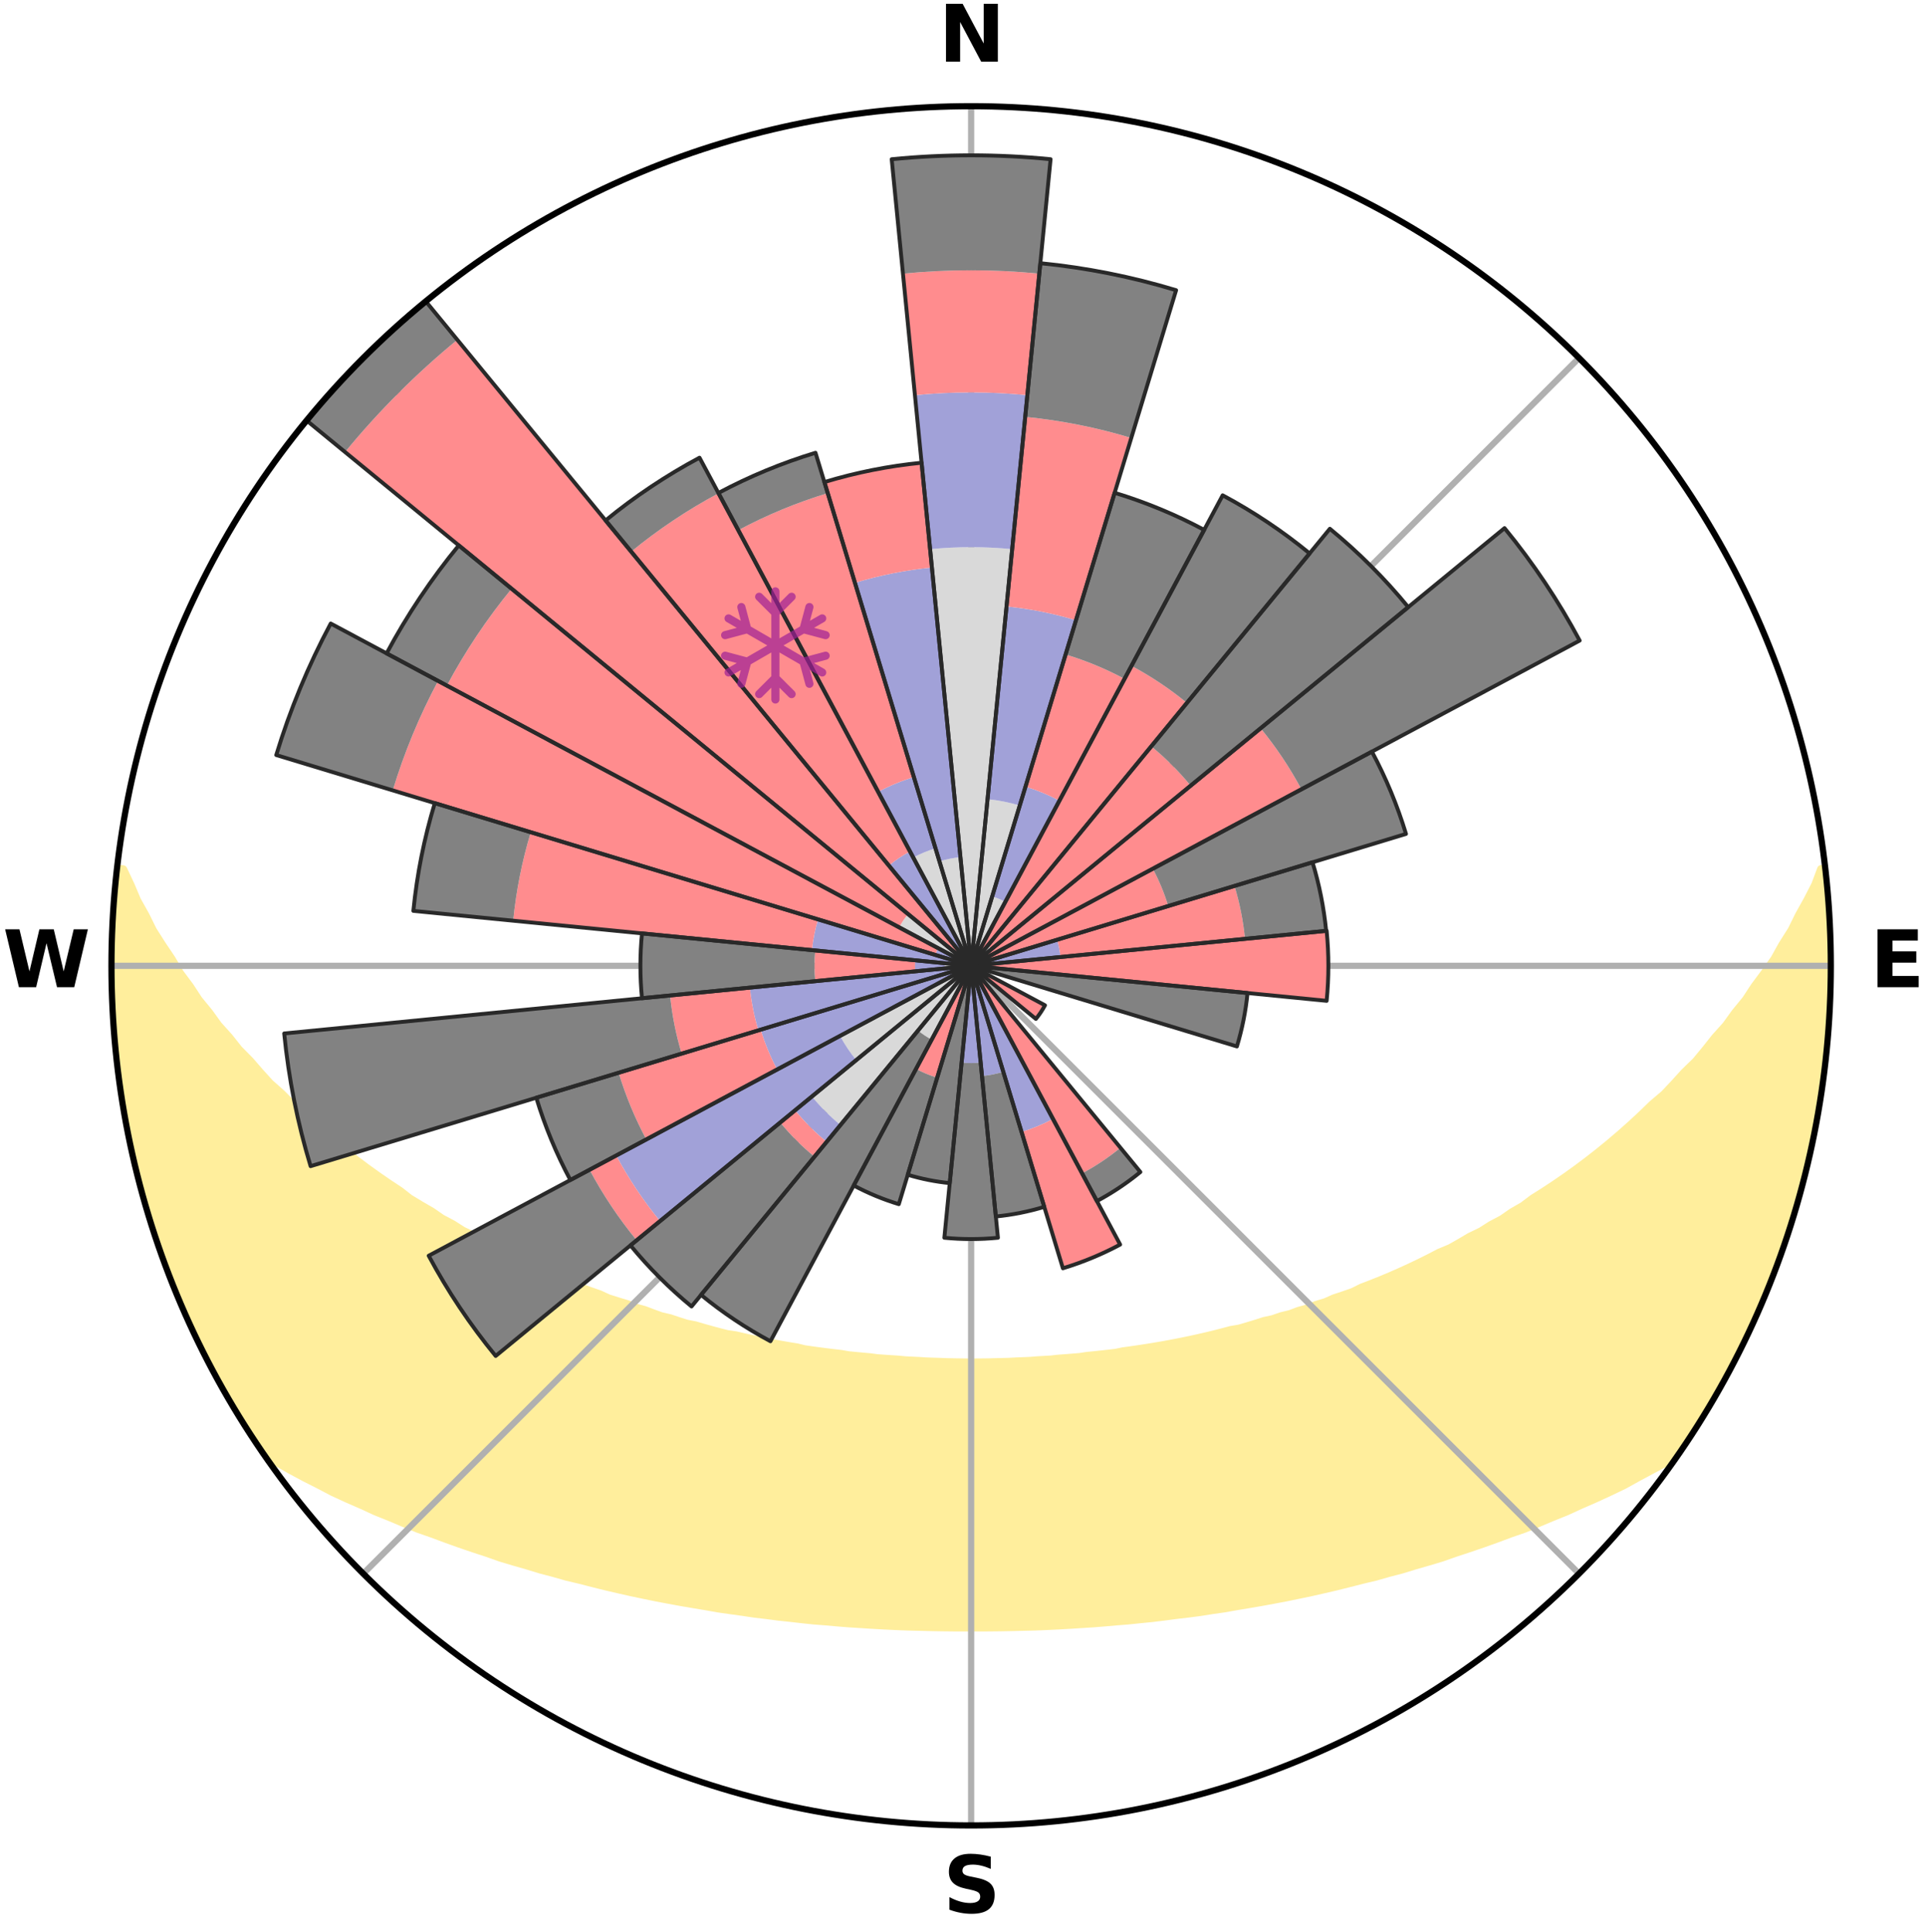 <?xml version="1.0" encoding="utf-8" standalone="no"?>
<!DOCTYPE svg PUBLIC "-//W3C//DTD SVG 1.1//EN"
  "http://www.w3.org/Graphics/SVG/1.1/DTD/svg11.dtd">
<svg xmlns:xlink="http://www.w3.org/1999/xlink" width="248.41pt" height="249.158pt" viewBox="0 0 248.41 249.158" xmlns="http://www.w3.org/2000/svg" version="1.1">
 <title>Ski Rose for Mottarone</title>
 <defs>
  <style type="text/css">*{stroke-linejoin: round; stroke-linecap: butt}</style>
 </defs>
 <g id="figure_1">
  <g id="patch_1">
   <path d="M 0 249.158 
L 248.41 249.158 
L 248.41 0 
L 0 0 
z
" style="fill: #ffffff"/>
  </g>
  <g id="axes_1">
   <g id="patch_2">
    <path d="M 236.135 124.579 
C 236.135 110.018 233.267 95.599 227.695 82.147 
C 222.122 68.695 213.955 56.471 203.659 46.175 
C 193.363 35.879 181.139 27.711 167.687 22.139 
C 154.235 16.567 139.815 13.699 125.255 13.699 
C 110.694 13.699 96.275 16.567 82.823 22.139 
C 69.371 27.711 57.147 35.879 46.851 46.175 
C 36.555 56.471 28.387 68.695 22.815 82.147 
C 17.243 95.599 14.375 110.018 14.375 124.579 
C 14.375 139.14 17.243 153.559 22.815 167.011 
C 28.387 180.463 36.555 192.687 46.851 202.983 
C 57.147 213.279 69.371 221.447 82.823 227.019 
C 96.275 232.591 110.694 235.459 125.255 235.459 
C 139.815 235.459 154.235 232.591 167.687 227.019 
C 181.139 221.447 193.363 213.279 203.659 202.983 
C 213.955 192.687 222.122 180.463 227.695 167.011 
C 233.267 153.559 236.135 139.14 236.135 124.579 
M 125.255 124.579 
C 125.255 124.579 125.255 124.579 125.255 124.579 
C 125.255 124.579 125.255 124.579 125.255 124.579 
C 125.255 124.579 125.255 124.579 125.255 124.579 
C 125.255 124.579 125.255 124.579 125.255 124.579 
C 125.255 124.579 125.255 124.579 125.255 124.579 
C 125.255 124.579 125.255 124.579 125.255 124.579 
C 125.255 124.579 125.255 124.579 125.255 124.579 
C 125.255 124.579 125.255 124.579 125.255 124.579 
C 125.255 124.579 125.255 124.579 125.255 124.579 
C 125.255 124.579 125.255 124.579 125.255 124.579 
C 125.255 124.579 125.255 124.579 125.255 124.579 
C 125.255 124.579 125.255 124.579 125.255 124.579 
C 125.255 124.579 125.255 124.579 125.255 124.579 
C 125.255 124.579 125.255 124.579 125.255 124.579 
C 125.255 124.579 125.255 124.579 125.255 124.579 
C 125.255 124.579 125.255 124.579 125.255 124.579 
z
" style="fill: #ffffff"/>
   </g>
   <g id="PolyCollection_1">
    <defs>
     <path id="md7bb0b9b68" d="M 235.419 -137.131 
L 234.869 -137.068 
L 234.119 -135.061 
L 233.097 -133.066 
L 232.007 -131.108 
L 231.069 -129.199 
L 229.879 -127.319 
L 228.858 -125.483 
L 227.59 -123.686 
L 226.287 -121.933 
L 225.164 -120.217 
L 223.8 -118.552 
L 222.62 -116.916 
L 221.203 -115.34 
L 219.972 -113.787 
L 218.719 -112.274 
L 217.235 -110.833 
L 215.94 -109.404 
L 214.626 -108.015 
L 213.09 -106.709 
L 211.744 -105.405 
L 210.383 -104.142 
L 209.008 -102.919 
L 207.622 -101.737 
L 206.225 -100.595 
L 204.818 -99.493 
L 203.403 -98.431 
L 201.982 -97.409 
L 200.555 -96.426 
L 199.123 -95.482 
L 197.688 -94.576 
L 196.432 -93.63 
L 194.992 -92.798 
L 193.727 -91.919 
L 192.287 -91.158 
L 191.017 -90.345 
L 189.58 -89.653 
L 188.31 -88.904 
L 187.04 -88.185 
L 185.614 -87.591 
L 184.349 -86.932 
L 183.085 -86.302 
L 181.825 -85.7 
L 180.568 -85.125 
L 179.315 -84.576 
L 178.068 -84.054 
L 176.826 -83.557 
L 175.591 -83.085 
L 174.486 -82.531 
L 173.262 -82.106 
L 172.046 -81.703 
L 170.951 -81.215 
L 169.749 -80.855 
L 168.662 -80.408 
L 167.476 -80.088 
L 166.398 -79.68 
L 165.229 -79.396 
L 164.162 -79.025 
L 163.013 -78.775 
L 161.957 -78.438 
L 160.907 -78.116 
L 159.861 -77.811 
L 158.749 -77.622 
L 157.717 -77.346 
L 156.691 -77.084 
L 155.67 -76.836 
L 154.656 -76.601 
L 153.647 -76.379 
L 152.644 -76.17 
L 151.647 -75.971 
L 150.656 -75.785 
L 149.671 -75.608 
L 148.692 -75.442 
L 147.719 -75.286 
L 146.752 -75.139 
L 145.791 -75.001 
L 144.835 -74.871 
L 143.912 -74.679 
L 142.965 -74.568 
L 142.023 -74.463 
L 141.087 -74.365 
L 140.156 -74.273 
L 139.245 -74.133 
L 138.321 -74.057 
L 137.401 -73.985 
L 136.486 -73.919 
L 135.583 -73.816 
L 134.673 -73.763 
L 133.767 -73.713 
L 132.868 -73.637 
L 131.966 -73.6 
L 131.067 -73.566 
L 130.172 -73.515 
L 129.276 -73.492 
L 128.381 -73.471 
L 127.487 -73.446 
L 126.594 -73.436 
L 125.701 -73.429 
L 124.808 -73.429 
L 123.916 -73.44 
L 123.023 -73.454 
L 122.129 -73.472 
L 121.235 -73.507 
L 120.34 -73.535 
L 119.443 -73.566 
L 118.547 -73.626 
L 117.646 -73.668 
L 116.743 -73.714 
L 115.844 -73.8 
L 114.935 -73.858 
L 114.024 -73.92 
L 113.109 -73.986 
L 112.202 -74.108 
L 111.28 -74.189 
L 110.354 -74.274 
L 109.423 -74.366 
L 108.508 -74.527 
L 107.569 -74.635 
L 106.625 -74.75 
L 105.675 -74.872 
L 104.72 -75.002 
L 103.758 -75.141 
L 102.828 -75.368 
L 101.858 -75.526 
L 100.882 -75.695 
L 99.9 -75.873 
L 98.913 -76.063 
L 97.919 -76.263 
L 96.919 -76.475 
L 95.914 -76.699 
L 94.902 -76.935 
L 93.821 -77.087 
L 92.795 -77.349 
L 91.763 -77.625 
L 90.726 -77.916 
L 89.684 -78.223 
L 88.555 -78.441 
L 87.5 -78.779 
L 86.441 -79.134 
L 85.284 -79.401 
L 84.213 -79.79 
L 83.139 -80.198 
L 81.958 -80.52 
L 80.874 -80.966 
L 79.677 -81.327 
L 78.47 -81.708 
L 77.374 -82.217 
L 76.154 -82.643 
L 74.926 -83.091 
L 73.691 -83.564 
L 72.584 -84.163 
L 71.341 -84.685 
L 70.093 -85.232 
L 68.84 -85.806 
L 67.584 -86.407 
L 66.173 -86.94 
L 64.908 -87.598 
L 63.642 -88.286 
L 62.375 -89.004 
L 61.109 -89.751 
L 59.677 -90.441 
L 58.411 -91.252 
L 56.975 -92.011 
L 55.713 -92.887 
L 54.278 -93.717 
L 52.843 -94.585 
L 51.594 -95.563 
L 50.166 -96.505 
L 48.743 -97.485 
L 47.325 -98.504 
L 45.914 -99.563 
L 44.511 -100.662 
L 43.117 -101.8 
L 41.734 -102.979 
L 40.363 -104.198 
L 39.006 -105.458 
L 37.663 -106.758 
L 36.336 -108.099 
L 34.819 -109.445 
L 33.528 -110.87 
L 32.256 -112.336 
L 30.796 -113.817 
L 29.568 -115.365 
L 28.154 -116.937 
L 26.976 -118.568 
L 25.615 -120.229 
L 24.494 -121.941 
L 23.193 -123.688 
L 22.137 -125.479 
L 20.907 -127.312 
L 19.717 -129.187 
L 18.779 -131.091 
L 17.686 -133.045 
L 16.854 -135.017 
L 15.9 -137.039 
L 15.105 -137.129 
L 15.105 -137.129 
L 14.968 -135.198 
L 14.741 -133.277 
L 14.67 -131.343 
L 14.509 -129.414 
L 14.444 -127.481 
L 14.471 -125.546 
L 14.409 -123.612 
L 14.501 -121.679 
L 14.505 -119.744 
L 14.595 -117.811 
L 14.847 -115.89 
L 14.948 -113.958 
L 15.128 -112.032 
L 15.405 -110.117 
L 15.603 -108.191 
L 15.94 -106.286 
L 16.307 -104.387 
L 16.602 -102.473 
L 17.03 -100.586 
L 17.487 -98.706 
L 17.973 -96.834 
L 18.411 -94.949 
L 18.956 -93.092 
L 19.611 -91.27 
L 20.129 -89.405 
L 20.766 -87.578 
L 21.433 -85.762 
L 22.134 -83.959 
L 22.861 -82.166 
L 23.62 -80.387 
L 24.411 -78.622 
L 25.235 -76.872 
L 26.025 -75.105 
L 26.919 -73.389 
L 27.849 -71.692 
L 28.761 -69.985 
L 29.721 -68.305 
L 30.772 -66.68 
L 31.751 -65.01 
L 32.799 -63.384 
L 33.877 -61.776 
L 35.57 -60.607 
L 37.395 -59.566 
L 39.237 -58.575 
L 41.095 -57.635 
L 42.896 -56.688 
L 44.76 -55.83 
L 46.628 -55.016 
L 48.433 -54.184 
L 50.29 -53.44 
L 52.088 -52.679 
L 53.883 -51.951 
L 55.725 -51.31 
L 57.507 -50.646 
L 59.283 -50.011 
L 61.051 -49.406 
L 62.812 -48.83 
L 64.52 -48.225 
L 66.266 -47.703 
L 68.002 -47.206 
L 69.694 -46.685 
L 71.412 -46.237 
L 73.086 -45.76 
L 74.785 -45.358 
L 76.446 -44.931 
L 78.096 -44.52 
L 79.742 -44.136 
L 81.377 -43.767 
L 83.008 -43.423 
L 84.627 -43.092 
L 86.241 -42.785 
L 87.845 -42.49 
L 89.443 -42.218 
L 91.031 -41.955 
L 92.598 -41.674 
L 94.174 -41.449 
L 95.74 -41.233 
L 97.29 -41 
L 98.845 -40.818 
L 100.384 -40.615 
L 101.925 -40.453 
L 103.453 -40.278 
L 104.978 -40.118 
L 106.504 -39.999 
L 108.02 -39.865 
L 109.532 -39.745 
L 111.043 -39.651 
L 112.548 -39.554 
L 114.05 -39.47 
L 115.55 -39.398 
L 117.047 -39.338 
L 118.543 -39.303 
L 120.037 -39.264 
L 121.529 -39.237 
L 123.02 -39.221 
L 124.51 -39.216 
L 126 -39.216 
L 127.49 -39.222 
L 128.981 -39.238 
L 130.473 -39.265 
L 131.966 -39.303 
L 133.463 -39.339 
L 134.96 -39.399 
L 136.46 -39.471 
L 137.962 -39.556 
L 139.467 -39.653 
L 140.978 -39.746 
L 142.49 -39.867 
L 144.005 -40.002 
L 145.532 -40.12 
L 147.056 -40.28 
L 148.591 -40.43 
L 150.125 -40.618 
L 151.664 -40.821 
L 153.219 -41.002 
L 154.779 -41.205 
L 156.335 -41.453 
L 157.911 -41.677 
L 159.478 -41.958 
L 161.065 -42.221 
L 162.664 -42.493 
L 164.267 -42.789 
L 165.881 -43.095 
L 167.5 -43.427 
L 169.13 -43.77 
L 170.765 -44.14 
L 172.411 -44.524 
L 174.061 -44.935 
L 175.722 -45.361 
L 177.422 -45.764 
L 179.094 -46.242 
L 180.813 -46.69 
L 182.505 -47.21 
L 184.241 -47.707 
L 185.986 -48.229 
L 187.694 -48.834 
L 189.454 -49.411 
L 191.223 -50.016 
L 192.998 -50.65 
L 194.78 -51.315 
L 196.623 -51.954 
L 198.417 -52.683 
L 200.216 -53.444 
L 202.072 -54.189 
L 203.877 -55.02 
L 205.745 -55.834 
L 207.608 -56.692 
L 209.475 -57.587 
L 211.268 -58.579 
L 213.109 -59.57 
L 214.995 -60.568 
L 216.627 -61.781 
L 217.715 -63.381 
L 218.753 -65.014 
L 219.789 -66.649 
L 220.736 -68.337 
L 221.721 -70.001 
L 222.671 -71.687 
L 223.604 -73.382 
L 224.48 -75.107 
L 225.318 -76.851 
L 226.072 -78.634 
L 226.905 -80.38 
L 227.667 -82.159 
L 228.332 -83.976 
L 229.052 -85.771 
L 229.725 -87.584 
L 230.351 -89.414 
L 231 -91.238 
L 231.527 -93.1 
L 232.008 -94.974 
L 232.564 -96.827 
L 233.009 -98.71 
L 233.49 -100.584 
L 233.799 -102.495 
L 234.244 -104.379 
L 234.468 -106.303 
L 234.831 -108.203 
L 235.127 -110.114 
L 235.414 -112.028 
L 235.478 -113.966 
L 235.687 -115.888 
L 235.858 -117.814 
L 235.976 -119.745 
L 236.075 -121.677 
L 236.124 -123.612 
L 235.982 -125.545 
L 235.976 -127.478 
L 235.922 -129.411 
L 235.849 -131.343 
L 235.743 -133.275 
L 235.59 -135.203 
L 235.419 -137.131 
z
" style="stroke: #ffee9c"/>
    </defs>
    <g clip-path="url(#pa39ad0cbad)">
     <use xlink:href="#md7bb0b9b68" x="0" y="249.158" style="fill: #ffee9c; stroke: #ffee9c"/>
    </g>
   </g>
   <g id="matplotlib.axis_1">
    <g id="xtick_1">
     <g id="line2d_1">
      <path d="M 125.255 124.579 
L 125.255 13.699 
" clip-path="url(#pa39ad0cbad)" style="fill: none; stroke: #b0b0b0; stroke-width: 0.8; stroke-linecap: square"/>
     </g>
     <g id="text_1">
      <!-- N -->
      <g transform="translate(121.07 7.958) scale(0.1 -0.1)">
       <defs>
        <path id="DejaVuSans-Bold-4e" d="M 588 4666 
L 1931 4666 
L 3628 1466 
L 3628 4666 
L 4769 4666 
L 4769 0 
L 3425 0 
L 1728 3200 
L 1728 0 
L 588 0 
L 588 4666 
z
" transform="scale(0.016)"/>
       </defs>
       <use xlink:href="#DejaVuSans-Bold-4e"/>
      </g>
     </g>
    </g>
    <g id="xtick_2">
     <g id="line2d_2">
      <path d="M 125.255 124.579 
L 203.659 46.175 
" clip-path="url(#pa39ad0cbad)" style="fill: none; stroke: #b0b0b0; stroke-width: 0.8; stroke-linecap: square"/>
     </g>
    </g>
    <g id="xtick_3">
     <g id="line2d_3">
      <path d="M 125.255 124.579 
L 236.135 124.579 
" clip-path="url(#pa39ad0cbad)" style="fill: none; stroke: #b0b0b0; stroke-width: 0.8; stroke-linecap: square"/>
     </g>
     <g id="text_2">
      <!-- E -->
      <g transform="translate(241.219 127.338) scale(0.1 -0.1)">
       <defs>
        <path id="DejaVuSans-Bold-45" d="M 588 4666 
L 3834 4666 
L 3834 3756 
L 1791 3756 
L 1791 2888 
L 3713 2888 
L 3713 1978 
L 1791 1978 
L 1791 909 
L 3903 909 
L 3903 0 
L 588 0 
L 588 4666 
z
" transform="scale(0.016)"/>
       </defs>
       <use xlink:href="#DejaVuSans-Bold-45"/>
      </g>
     </g>
    </g>
    <g id="xtick_4">
     <g id="line2d_4">
      <path d="M 125.255 124.579 
L 203.659 202.983 
" clip-path="url(#pa39ad0cbad)" style="fill: none; stroke: #b0b0b0; stroke-width: 0.8; stroke-linecap: square"/>
     </g>
    </g>
    <g id="xtick_5">
     <g id="line2d_5">
      <path d="M 125.255 124.579 
L 125.255 235.459 
" clip-path="url(#pa39ad0cbad)" style="fill: none; stroke: #b0b0b0; stroke-width: 0.8; stroke-linecap: square"/>
     </g>
     <g id="text_3">
      <!-- S -->
      <g transform="translate(121.654 246.718) scale(0.1 -0.1)">
       <defs>
        <path id="DejaVuSans-Bold-53" d="M 3834 4519 
L 3834 3531 
Q 3450 3703 3084 3790 
Q 2719 3878 2394 3878 
Q 1963 3878 1756 3759 
Q 1550 3641 1550 3391 
Q 1550 3203 1689 3098 
Q 1828 2994 2194 2919 
L 2706 2816 
Q 3484 2659 3812 2340 
Q 4141 2022 4141 1434 
Q 4141 663 3683 286 
Q 3225 -91 2284 -91 
Q 1841 -91 1394 -6 
Q 947 78 500 244 
L 500 1259 
Q 947 1022 1364 901 
Q 1781 781 2169 781 
Q 2563 781 2772 912 
Q 2981 1044 2981 1288 
Q 2981 1506 2839 1625 
Q 2697 1744 2272 1838 
L 1806 1941 
Q 1106 2091 782 2419 
Q 459 2747 459 3303 
Q 459 4000 909 4375 
Q 1359 4750 2203 4750 
Q 2588 4750 2994 4692 
Q 3400 4634 3834 4519 
z
" transform="scale(0.016)"/>
       </defs>
       <use xlink:href="#DejaVuSans-Bold-53"/>
      </g>
     </g>
    </g>
    <g id="xtick_6">
     <g id="line2d_6">
      <path d="M 125.255 124.579 
L 46.851 202.983 
" clip-path="url(#pa39ad0cbad)" style="fill: none; stroke: #b0b0b0; stroke-width: 0.8; stroke-linecap: square"/>
     </g>
    </g>
    <g id="xtick_7">
     <g id="line2d_7">
      <path d="M 125.255 124.579 
L 14.375 124.579 
" clip-path="url(#pa39ad0cbad)" style="fill: none; stroke: #b0b0b0; stroke-width: 0.8; stroke-linecap: square"/>
     </g>
     <g id="text_4">
      <!-- W -->
      <g transform="translate(0.36 127.338) scale(0.1 -0.1)">
       <defs>
        <path id="DejaVuSans-Bold-57" d="M 191 4666 
L 1344 4666 
L 2150 1275 
L 2950 4666 
L 4109 4666 
L 4909 1275 
L 5716 4666 
L 6859 4666 
L 5759 0 
L 4372 0 
L 3525 3547 
L 2688 0 
L 1300 0 
L 191 4666 
z
" transform="scale(0.016)"/>
       </defs>
       <use xlink:href="#DejaVuSans-Bold-57"/>
      </g>
     </g>
    </g>
    <g id="xtick_8">
     <g id="line2d_8">
      <path d="M 125.255 124.579 
L 46.851 46.175 
" clip-path="url(#pa39ad0cbad)" style="fill: none; stroke: #b0b0b0; stroke-width: 0.8; stroke-linecap: square"/>
     </g>
    </g>
   </g>
   <g id="matplotlib.axis_2"/>
   <g id="patch_3">
    <path d="M 125.255 124.579 
C 125.255 124.579 125.255 124.579 125.255 124.579 
C 125.255 124.579 125.255 124.579 125.255 124.579 
L 130.548 70.838 
C 128.789 70.665 127.022 70.578 125.255 70.578 
C 123.487 70.578 121.721 70.665 119.962 70.838 
z
" clip-path="url(#pa39ad0cbad)" style="fill: #d9d9d9"/>
   </g>
   <g id="patch_4">
    <path d="M 125.255 124.579 
C 125.255 124.579 125.255 124.579 125.255 124.579 
C 125.255 124.579 125.255 124.579 125.255 124.579 
L 131.525 103.909 
C 130.849 103.703 130.162 103.532 129.469 103.394 
C 128.775 103.256 128.076 103.152 127.372 103.083 
z
" clip-path="url(#pa39ad0cbad)" style="fill: #d9d9d9"/>
   </g>
   <g id="patch_5">
    <path d="M 125.255 124.579 
C 125.255 124.579 125.255 124.579 125.255 124.579 
C 125.255 124.579 125.255 124.579 125.255 124.579 
L 129.664 116.33 
C 129.394 116.186 129.117 116.055 128.834 115.938 
C 128.551 115.821 128.263 115.717 127.97 115.629 
z
" clip-path="url(#pa39ad0cbad)" style="fill: #d9d9d9"/>
   </g>
   <g id="patch_6">
    <path d="M 125.255 124.579 
C 125.255 124.579 125.255 124.579 125.255 124.579 
C 125.255 124.579 125.255 124.579 125.255 124.579 
L 125.255 124.579 
C 125.255 124.579 125.255 124.579 125.255 124.579 
C 125.255 124.579 125.255 124.579 125.255 124.579 
z
" clip-path="url(#pa39ad0cbad)" style="fill: #d9d9d9"/>
   </g>
   <g id="patch_7">
    <path d="M 125.255 124.579 
C 125.255 124.579 125.255 124.579 125.255 124.579 
C 125.255 124.579 125.255 124.579 125.255 124.579 
L 127.895 122.412 
C 127.824 122.326 127.749 122.243 127.67 122.164 
C 127.591 122.085 127.508 122.01 127.422 121.939 
z
" clip-path="url(#pa39ad0cbad)" style="fill: #d9d9d9"/>
   </g>
   <g id="patch_8">
    <path d="M 125.255 124.579 
C 125.255 124.579 125.255 124.579 125.255 124.579 
C 125.255 124.579 125.255 124.579 125.255 124.579 
L 125.255 124.579 
C 125.255 124.579 125.255 124.579 125.255 124.579 
C 125.255 124.579 125.255 124.579 125.255 124.579 
z
" clip-path="url(#pa39ad0cbad)" style="fill: #d9d9d9"/>
   </g>
   <g id="patch_9">
    <path d="M 125.255 124.579 
C 125.255 124.579 125.255 124.579 125.255 124.579 
C 125.255 124.579 125.255 124.579 125.255 124.579 
L 125.255 124.579 
C 125.255 124.579 125.255 124.579 125.255 124.579 
C 125.255 124.579 125.255 124.579 125.255 124.579 
z
" clip-path="url(#pa39ad0cbad)" style="fill: #d9d9d9"/>
   </g>
   <g id="patch_10">
    <path d="M 125.255 124.579 
C 125.255 124.579 125.255 124.579 125.255 124.579 
C 125.255 124.579 125.255 124.579 125.255 124.579 
L 125.255 124.579 
C 125.255 124.579 125.255 124.579 125.255 124.579 
C 125.255 124.579 125.255 124.579 125.255 124.579 
z
" clip-path="url(#pa39ad0cbad)" style="fill: #d9d9d9"/>
   </g>
   <g id="patch_11">
    <path d="M 125.255 124.579 
C 125.255 124.579 125.255 124.579 125.255 124.579 
C 125.255 124.579 125.255 124.579 125.255 124.579 
L 125.255 124.579 
C 125.255 124.579 125.255 124.579 125.255 124.579 
C 125.255 124.579 125.255 124.579 125.255 124.579 
z
" clip-path="url(#pa39ad0cbad)" style="fill: #d9d9d9"/>
   </g>
   <g id="patch_12">
    <path d="M 125.255 124.579 
C 125.255 124.579 125.255 124.579 125.255 124.579 
C 125.255 124.579 125.255 124.579 125.255 124.579 
L 125.255 124.579 
C 125.255 124.579 125.255 124.579 125.255 124.579 
C 125.255 124.579 125.255 124.579 125.255 124.579 
z
" clip-path="url(#pa39ad0cbad)" style="fill: #d9d9d9"/>
   </g>
   <g id="patch_13">
    <path d="M 125.255 124.579 
C 125.255 124.579 125.255 124.579 125.255 124.579 
C 125.255 124.579 125.255 124.579 125.255 124.579 
L 125.255 124.579 
C 125.255 124.579 125.255 124.579 125.255 124.579 
C 125.255 124.579 125.255 124.579 125.255 124.579 
z
" clip-path="url(#pa39ad0cbad)" style="fill: #d9d9d9"/>
   </g>
   <g id="patch_14">
    <path d="M 125.255 124.579 
C 125.255 124.579 125.255 124.579 125.255 124.579 
C 125.255 124.579 125.255 124.579 125.255 124.579 
L 125.255 124.579 
C 125.255 124.579 125.255 124.579 125.255 124.579 
C 125.255 124.579 125.255 124.579 125.255 124.579 
z
" clip-path="url(#pa39ad0cbad)" style="fill: #d9d9d9"/>
   </g>
   <g id="patch_15">
    <path d="M 125.255 124.579 
C 125.255 124.579 125.255 124.579 125.255 124.579 
C 125.255 124.579 125.255 124.579 125.255 124.579 
L 125.255 124.579 
C 125.255 124.579 125.255 124.579 125.255 124.579 
C 125.255 124.579 125.255 124.579 125.255 124.579 
z
" clip-path="url(#pa39ad0cbad)" style="fill: #d9d9d9"/>
   </g>
   <g id="patch_16">
    <path d="M 125.255 124.579 
C 125.255 124.579 125.255 124.579 125.255 124.579 
C 125.255 124.579 125.255 124.579 125.255 124.579 
L 125.255 124.579 
C 125.255 124.579 125.255 124.579 125.255 124.579 
C 125.255 124.579 125.255 124.579 125.255 124.579 
z
" clip-path="url(#pa39ad0cbad)" style="fill: #d9d9d9"/>
   </g>
   <g id="patch_17">
    <path d="M 125.255 124.579 
C 125.255 124.579 125.255 124.579 125.255 124.579 
C 125.255 124.579 125.255 124.579 125.255 124.579 
L 125.255 124.579 
C 125.255 124.579 125.255 124.579 125.255 124.579 
C 125.255 124.579 125.255 124.579 125.255 124.579 
z
" clip-path="url(#pa39ad0cbad)" style="fill: #d9d9d9"/>
   </g>
   <g id="patch_18">
    <path d="M 125.255 124.579 
C 125.255 124.579 125.255 124.579 125.255 124.579 
C 125.255 124.579 125.255 124.579 125.255 124.579 
L 125.255 124.579 
C 125.255 124.579 125.255 124.579 125.255 124.579 
C 125.255 124.579 125.255 124.579 125.255 124.579 
z
" clip-path="url(#pa39ad0cbad)" style="fill: #d9d9d9"/>
   </g>
   <g id="patch_19">
    <path d="M 125.255 124.579 
C 125.255 124.579 125.255 124.579 125.255 124.579 
C 125.255 124.579 125.255 124.579 125.255 124.579 
L 125.255 124.579 
C 125.255 124.579 125.255 124.579 125.255 124.579 
C 125.255 124.579 125.255 124.579 125.255 124.579 
z
" clip-path="url(#pa39ad0cbad)" style="fill: #d9d9d9"/>
   </g>
   <g id="patch_20">
    <path d="M 125.255 124.579 
C 125.255 124.579 125.255 124.579 125.255 124.579 
C 125.255 124.579 125.255 124.579 125.255 124.579 
L 125.255 124.579 
C 125.255 124.579 125.255 124.579 125.255 124.579 
C 125.255 124.579 125.255 124.579 125.255 124.579 
z
" clip-path="url(#pa39ad0cbad)" style="fill: #d9d9d9"/>
   </g>
   <g id="patch_21">
    <path d="M 125.255 124.579 
C 125.255 124.579 125.255 124.579 125.255 124.579 
C 125.255 124.579 125.255 124.579 125.255 124.579 
L 125.255 124.579 
C 125.255 124.579 125.255 124.579 125.255 124.579 
C 125.255 124.579 125.255 124.579 125.255 124.579 
z
" clip-path="url(#pa39ad0cbad)" style="fill: #d9d9d9"/>
   </g>
   <g id="patch_22">
    <path d="M 125.255 124.579 
C 125.255 124.579 125.255 124.579 125.255 124.579 
C 125.255 124.579 125.255 124.579 125.255 124.579 
L 118.403 132.928 
C 118.677 133.152 118.961 133.363 119.255 133.559 
C 119.548 133.756 119.852 133.937 120.164 134.104 
z
" clip-path="url(#pa39ad0cbad)" style="fill: #d9d9d9"/>
   </g>
   <g id="patch_23">
    <path d="M 125.255 124.579 
C 125.255 124.579 125.255 124.579 125.255 124.579 
C 125.255 124.579 125.255 124.579 125.255 124.579 
L 104.72 141.432 
C 105.271 142.104 105.856 142.749 106.471 143.363 
C 107.085 143.978 107.73 144.563 108.402 145.114 
z
" clip-path="url(#pa39ad0cbad)" style="fill: #d9d9d9"/>
   </g>
   <g id="patch_24">
    <path d="M 125.255 124.579 
C 125.255 124.579 125.255 124.579 125.255 124.579 
C 125.255 124.579 125.255 124.579 125.255 124.579 
L 108.35 133.615 
C 108.645 134.168 108.968 134.707 109.317 135.229 
C 109.665 135.75 110.039 136.254 110.437 136.739 
z
" clip-path="url(#pa39ad0cbad)" style="fill: #d9d9d9"/>
   </g>
   <g id="patch_25">
    <path d="M 125.255 124.579 
C 125.255 124.579 125.255 124.579 125.255 124.579 
C 125.255 124.579 125.255 124.579 125.255 124.579 
L 125.255 124.579 
C 125.255 124.579 125.255 124.579 125.255 124.579 
C 125.255 124.579 125.255 124.579 125.255 124.579 
z
" clip-path="url(#pa39ad0cbad)" style="fill: #d9d9d9"/>
   </g>
   <g id="patch_26">
    <path d="M 125.255 124.579 
C 125.255 124.579 125.255 124.579 125.255 124.579 
C 125.255 124.579 125.255 124.579 125.255 124.579 
L 125.255 124.579 
C 125.255 124.579 125.255 124.579 125.255 124.579 
C 125.255 124.579 125.255 124.579 125.255 124.579 
z
" clip-path="url(#pa39ad0cbad)" style="fill: #d9d9d9"/>
   </g>
   <g id="patch_27">
    <path d="M 125.255 124.579 
C 125.255 124.579 125.255 124.579 125.255 124.579 
C 125.255 124.579 125.255 124.579 125.255 124.579 
L 121.856 124.244 
C 121.845 124.356 121.84 124.467 121.84 124.579 
C 121.84 124.691 121.845 124.803 121.856 124.914 
z
" clip-path="url(#pa39ad0cbad)" style="fill: #d9d9d9"/>
   </g>
   <g id="patch_28">
    <path d="M 125.255 124.579 
C 125.255 124.579 125.255 124.579 125.255 124.579 
C 125.255 124.579 125.255 124.579 125.255 124.579 
L 125.255 124.579 
C 125.255 124.579 125.255 124.579 125.255 124.579 
C 125.255 124.579 125.255 124.579 125.255 124.579 
z
" clip-path="url(#pa39ad0cbad)" style="fill: #d9d9d9"/>
   </g>
   <g id="patch_29">
    <path d="M 125.255 124.579 
C 125.255 124.579 125.255 124.579 125.255 124.579 
C 125.255 124.579 125.255 124.579 125.255 124.579 
L 125.255 124.579 
C 125.255 124.579 125.255 124.579 125.255 124.579 
C 125.255 124.579 125.255 124.579 125.255 124.579 
z
" clip-path="url(#pa39ad0cbad)" style="fill: #d9d9d9"/>
   </g>
   <g id="patch_30">
    <path d="M 125.255 124.579 
C 125.255 124.579 125.255 124.579 125.255 124.579 
C 125.255 124.579 125.255 124.579 125.255 124.579 
L 117.118 117.901 
C 116.899 118.167 116.694 118.444 116.502 118.731 
C 116.311 119.017 116.133 119.313 115.971 119.617 
z
" clip-path="url(#pa39ad0cbad)" style="fill: #d9d9d9"/>
   </g>
   <g id="patch_31">
    <path d="M 125.255 124.579 
C 125.255 124.579 125.255 124.579 125.255 124.579 
C 125.255 124.579 125.255 124.579 125.255 124.579 
L 125.255 124.579 
C 125.255 124.579 125.255 124.579 125.255 124.579 
C 125.255 124.579 125.255 124.579 125.255 124.579 
z
" clip-path="url(#pa39ad0cbad)" style="fill: #d9d9d9"/>
   </g>
   <g id="patch_32">
    <path d="M 125.255 124.579 
C 125.255 124.579 125.255 124.579 125.255 124.579 
C 125.255 124.579 125.255 124.579 125.255 124.579 
L 125.255 124.579 
C 125.255 124.579 125.255 124.579 125.255 124.579 
C 125.255 124.579 125.255 124.579 125.255 124.579 
z
" clip-path="url(#pa39ad0cbad)" style="fill: #d9d9d9"/>
   </g>
   <g id="patch_33">
    <path d="M 125.255 124.579 
C 125.255 124.579 125.255 124.579 125.255 124.579 
C 125.255 124.579 125.255 124.579 125.255 124.579 
L 120.658 109.425 
C 120.162 109.575 119.673 109.75 119.195 109.948 
C 118.716 110.147 118.247 110.368 117.79 110.613 
z
" clip-path="url(#pa39ad0cbad)" style="fill: #d9d9d9"/>
   </g>
   <g id="patch_34">
    <path d="M 125.255 124.579 
C 125.255 124.579 125.255 124.579 125.255 124.579 
C 125.255 124.579 125.255 124.579 125.255 124.579 
L 123.875 110.565 
C 123.416 110.61 122.96 110.678 122.508 110.768 
C 122.056 110.858 121.608 110.97 121.167 111.104 
z
" clip-path="url(#pa39ad0cbad)" style="fill: #d9d9d9"/>
   </g>
   <g id="patch_35">
    <path d="M 119.962 70.838 
C 121.721 70.665 123.487 70.578 125.255 70.578 
C 127.022 70.578 128.789 70.665 130.548 70.838 
L 132.505 50.971 
C 130.095 50.734 127.676 50.615 125.255 50.615 
C 122.834 50.615 120.414 50.734 118.005 50.971 
z
" clip-path="url(#pa39ad0cbad)" style="fill: #a1a1d8"/>
   </g>
   <g id="patch_36">
    <path d="M 127.372 103.083 
C 128.076 103.152 128.775 103.256 129.469 103.394 
C 130.162 103.532 130.849 103.703 131.525 103.909 
L 138.776 80.006 
C 137.317 79.563 135.837 79.193 134.342 78.895 
C 132.847 78.598 131.338 78.374 129.82 78.224 
z
" clip-path="url(#pa39ad0cbad)" style="fill: #a1a1d8"/>
   </g>
   <g id="patch_37">
    <path d="M 127.97 115.629 
C 128.263 115.717 128.551 115.821 128.834 115.938 
C 129.117 116.055 129.394 116.186 129.664 116.33 
L 136.639 103.281 
C 135.942 102.908 135.227 102.57 134.497 102.267 
C 133.766 101.965 133.022 101.698 132.265 101.469 
z
" clip-path="url(#pa39ad0cbad)" style="fill: #a1a1d8"/>
   </g>
   <g id="patch_38">
    <path d="M 125.255 124.579 
C 125.255 124.579 125.255 124.579 125.255 124.579 
C 125.255 124.579 125.255 124.579 125.255 124.579 
L 125.255 124.579 
C 125.255 124.579 125.255 124.579 125.255 124.579 
C 125.255 124.579 125.255 124.579 125.255 124.579 
z
" clip-path="url(#pa39ad0cbad)" style="fill: #a1a1d8"/>
   </g>
   <g id="patch_39">
    <path d="M 127.422 121.939 
C 127.508 122.01 127.591 122.085 127.67 122.164 
C 127.749 122.243 127.824 122.326 127.895 122.412 
L 127.895 122.412 
C 127.824 122.326 127.749 122.243 127.67 122.164 
C 127.591 122.085 127.508 122.01 127.422 121.939 
z
" clip-path="url(#pa39ad0cbad)" style="fill: #a1a1d8"/>
   </g>
   <g id="patch_40">
    <path d="M 125.255 124.579 
C 125.255 124.579 125.255 124.579 125.255 124.579 
C 125.255 124.579 125.255 124.579 125.255 124.579 
L 125.255 124.579 
C 125.255 124.579 125.255 124.579 125.255 124.579 
C 125.255 124.579 125.255 124.579 125.255 124.579 
z
" clip-path="url(#pa39ad0cbad)" style="fill: #a1a1d8"/>
   </g>
   <g id="patch_41">
    <path d="M 125.255 124.579 
C 125.255 124.579 125.255 124.579 125.255 124.579 
C 125.255 124.579 125.255 124.579 125.255 124.579 
L 125.255 124.579 
C 125.255 124.579 125.255 124.579 125.255 124.579 
C 125.255 124.579 125.255 124.579 125.255 124.579 
z
" clip-path="url(#pa39ad0cbad)" style="fill: #a1a1d8"/>
   </g>
   <g id="patch_42">
    <path d="M 125.255 124.579 
C 125.255 124.579 125.255 124.579 125.255 124.579 
C 125.255 124.579 125.255 124.579 125.255 124.579 
L 136.781 123.444 
C 136.744 123.067 136.688 122.691 136.614 122.32 
C 136.54 121.948 136.448 121.58 136.338 121.217 
z
" clip-path="url(#pa39ad0cbad)" style="fill: #a1a1d8"/>
   </g>
   <g id="patch_43">
    <path d="M 125.255 124.579 
C 125.255 124.579 125.255 124.579 125.255 124.579 
C 125.255 124.579 125.255 124.579 125.255 124.579 
L 125.255 124.579 
C 125.255 124.579 125.255 124.579 125.255 124.579 
C 125.255 124.579 125.255 124.579 125.255 124.579 
z
" clip-path="url(#pa39ad0cbad)" style="fill: #a1a1d8"/>
   </g>
   <g id="patch_44">
    <path d="M 125.255 124.579 
C 125.255 124.579 125.255 124.579 125.255 124.579 
C 125.255 124.579 125.255 124.579 125.255 124.579 
L 125.255 124.579 
C 125.255 124.579 125.255 124.579 125.255 124.579 
C 125.255 124.579 125.255 124.579 125.255 124.579 
z
" clip-path="url(#pa39ad0cbad)" style="fill: #a1a1d8"/>
   </g>
   <g id="patch_45">
    <path d="M 125.255 124.579 
C 125.255 124.579 125.255 124.579 125.255 124.579 
C 125.255 124.579 125.255 124.579 125.255 124.579 
L 125.255 124.579 
C 125.255 124.579 125.255 124.579 125.255 124.579 
C 125.255 124.579 125.255 124.579 125.255 124.579 
z
" clip-path="url(#pa39ad0cbad)" style="fill: #a1a1d8"/>
   </g>
   <g id="patch_46">
    <path d="M 125.255 124.579 
C 125.255 124.579 125.255 124.579 125.255 124.579 
C 125.255 124.579 125.255 124.579 125.255 124.579 
L 125.255 124.579 
C 125.255 124.579 125.255 124.579 125.255 124.579 
C 125.255 124.579 125.255 124.579 125.255 124.579 
z
" clip-path="url(#pa39ad0cbad)" style="fill: #a1a1d8"/>
   </g>
   <g id="patch_47">
    <path d="M 125.255 124.579 
C 125.255 124.579 125.255 124.579 125.255 124.579 
C 125.255 124.579 125.255 124.579 125.255 124.579 
L 125.255 124.579 
C 125.255 124.579 125.255 124.579 125.255 124.579 
C 125.255 124.579 125.255 124.579 125.255 124.579 
z
" clip-path="url(#pa39ad0cbad)" style="fill: #a1a1d8"/>
   </g>
   <g id="patch_48">
    <path d="M 125.255 124.579 
C 125.255 124.579 125.255 124.579 125.255 124.579 
C 125.255 124.579 125.255 124.579 125.255 124.579 
L 125.255 124.579 
C 125.255 124.579 125.255 124.579 125.255 124.579 
C 125.255 124.579 125.255 124.579 125.255 124.579 
z
" clip-path="url(#pa39ad0cbad)" style="fill: #a1a1d8"/>
   </g>
   <g id="patch_49">
    <path d="M 125.255 124.579 
C 125.255 124.579 125.255 124.579 125.255 124.579 
C 125.255 124.579 125.255 124.579 125.255 124.579 
L 131.756 146.011 
C 132.457 145.798 133.148 145.551 133.825 145.27 
C 134.503 144.99 135.166 144.676 135.812 144.33 
z
" clip-path="url(#pa39ad0cbad)" style="fill: #a1a1d8"/>
   </g>
   <g id="patch_50">
    <path d="M 125.255 124.579 
C 125.255 124.579 125.255 124.579 125.255 124.579 
C 125.255 124.579 125.255 124.579 125.255 124.579 
L 126.655 138.798 
C 127.121 138.752 127.584 138.683 128.042 138.592 
C 128.501 138.501 128.955 138.387 129.402 138.251 
z
" clip-path="url(#pa39ad0cbad)" style="fill: #a1a1d8"/>
   </g>
   <g id="patch_51">
    <path d="M 125.255 124.579 
C 125.255 124.579 125.255 124.579 125.255 124.579 
C 125.255 124.579 125.255 124.579 125.255 124.579 
L 124.025 137.067 
C 124.434 137.108 124.844 137.128 125.255 137.128 
C 125.666 137.128 126.076 137.108 126.485 137.067 
z
" clip-path="url(#pa39ad0cbad)" style="fill: #a1a1d8"/>
   </g>
   <g id="patch_52">
    <path d="M 125.255 124.579 
C 125.255 124.579 125.255 124.579 125.255 124.579 
C 125.255 124.579 125.255 124.579 125.255 124.579 
L 125.255 124.579 
C 125.255 124.579 125.255 124.579 125.255 124.579 
C 125.255 124.579 125.255 124.579 125.255 124.579 
z
" clip-path="url(#pa39ad0cbad)" style="fill: #a1a1d8"/>
   </g>
   <g id="patch_53">
    <path d="M 125.255 124.579 
C 125.255 124.579 125.255 124.579 125.255 124.579 
C 125.255 124.579 125.255 124.579 125.255 124.579 
L 125.255 124.579 
C 125.255 124.579 125.255 124.579 125.255 124.579 
C 125.255 124.579 125.255 124.579 125.255 124.579 
z
" clip-path="url(#pa39ad0cbad)" style="fill: #a1a1d8"/>
   </g>
   <g id="patch_54">
    <path d="M 120.164 134.104 
C 119.852 133.937 119.548 133.756 119.255 133.559 
C 118.961 133.363 118.677 133.152 118.403 132.928 
L 118.403 132.928 
C 118.677 133.152 118.961 133.363 119.255 133.559 
C 119.548 133.756 119.852 133.937 120.164 134.104 
z
" clip-path="url(#pa39ad0cbad)" style="fill: #a1a1d8"/>
   </g>
   <g id="patch_55">
    <path d="M 108.402 145.114 
C 107.73 144.563 107.085 143.978 106.471 143.363 
C 105.856 142.749 105.271 142.104 104.72 141.432 
L 102.544 143.217 
C 103.154 143.961 103.8 144.674 104.48 145.354 
C 105.16 146.034 105.873 146.68 106.616 147.29 
z
" clip-path="url(#pa39ad0cbad)" style="fill: #a1a1d8"/>
   </g>
   <g id="patch_56">
    <path d="M 110.437 136.739 
C 110.039 136.254 109.665 135.75 109.317 135.229 
C 108.968 134.707 108.645 134.168 108.35 133.615 
L 79.476 149.049 
C 80.277 150.547 81.151 152.005 82.094 153.418 
C 83.038 154.831 84.051 156.196 85.129 157.51 
z
" clip-path="url(#pa39ad0cbad)" style="fill: #a1a1d8"/>
   </g>
   <g id="patch_57">
    <path d="M 125.255 124.579 
C 125.255 124.579 125.255 124.579 125.255 124.579 
C 125.255 124.579 125.255 124.579 125.255 124.579 
L 98.107 132.814 
C 98.376 133.703 98.689 134.578 99.044 135.436 
C 99.4 136.294 99.797 137.134 100.235 137.953 
z
" clip-path="url(#pa39ad0cbad)" style="fill: #a1a1d8"/>
   </g>
   <g id="patch_58">
    <path d="M 125.255 124.579 
C 125.255 124.579 125.255 124.579 125.255 124.579 
C 125.255 124.579 125.255 124.579 125.255 124.579 
L 96.716 127.39 
C 96.808 128.324 96.946 129.253 97.129 130.174 
C 97.312 131.094 97.541 132.005 97.813 132.903 
z
" clip-path="url(#pa39ad0cbad)" style="fill: #a1a1d8"/>
   </g>
   <g id="patch_59">
    <path d="M 121.856 124.914 
C 121.845 124.803 121.84 124.691 121.84 124.579 
C 121.84 124.467 121.845 124.356 121.856 124.244 
L 118.045 123.869 
C 118.021 124.105 118.01 124.342 118.01 124.579 
C 118.01 124.816 118.021 125.053 118.045 125.289 
z
" clip-path="url(#pa39ad0cbad)" style="fill: #a1a1d8"/>
   </g>
   <g id="patch_60">
    <path d="M 125.255 124.579 
C 125.255 124.579 125.255 124.579 125.255 124.579 
C 125.255 124.579 125.255 124.579 125.255 124.579 
L 105.51 118.589 
C 105.313 119.236 105.149 119.891 105.018 120.554 
C 104.886 121.216 104.787 121.884 104.72 122.557 
z
" clip-path="url(#pa39ad0cbad)" style="fill: #a1a1d8"/>
   </g>
   <g id="patch_61">
    <path d="M 125.255 124.579 
C 125.255 124.579 125.255 124.579 125.255 124.579 
C 125.255 124.579 125.255 124.579 125.255 124.579 
L 120.995 122.302 
C 120.921 122.442 120.853 122.585 120.792 122.731 
C 120.732 122.877 120.679 123.026 120.633 123.177 
z
" clip-path="url(#pa39ad0cbad)" style="fill: #a1a1d8"/>
   </g>
   <g id="patch_62">
    <path d="M 115.971 119.617 
C 116.133 119.313 116.311 119.017 116.502 118.731 
C 116.694 118.444 116.899 118.167 117.118 117.901 
L 117.118 117.901 
C 116.899 118.167 116.694 118.444 116.502 118.731 
C 116.311 119.017 116.133 119.313 115.971 119.617 
z
" clip-path="url(#pa39ad0cbad)" style="fill: #a1a1d8"/>
   </g>
   <g id="patch_63">
    <path d="M 125.255 124.579 
C 125.255 124.579 125.255 124.579 125.255 124.579 
C 125.255 124.579 125.255 124.579 125.255 124.579 
L 125.255 124.579 
C 125.255 124.579 125.255 124.579 125.255 124.579 
C 125.255 124.579 125.255 124.579 125.255 124.579 
z
" clip-path="url(#pa39ad0cbad)" style="fill: #a1a1d8"/>
   </g>
   <g id="patch_64">
    <path d="M 125.255 124.579 
C 125.255 124.579 125.255 124.579 125.255 124.579 
C 125.255 124.579 125.255 124.579 125.255 124.579 
L 117.368 109.823 
C 116.885 110.081 116.415 110.363 115.959 110.667 
C 115.504 110.971 115.064 111.298 114.64 111.645 
z
" clip-path="url(#pa39ad0cbad)" style="fill: #a1a1d8"/>
   </g>
   <g id="patch_65">
    <path d="M 117.79 110.613 
C 118.247 110.368 118.716 110.147 119.195 109.948 
C 119.673 109.75 120.162 109.575 120.658 109.425 
L 117.869 100.231 
C 117.072 100.473 116.287 100.753 115.518 101.072 
C 114.749 101.391 113.995 101.747 113.261 102.14 
z
" clip-path="url(#pa39ad0cbad)" style="fill: #a1a1d8"/>
   </g>
   <g id="patch_66">
    <path d="M 121.167 111.104 
C 121.608 110.97 122.056 110.858 122.508 110.768 
C 122.96 110.678 123.416 110.61 123.875 110.565 
L 120.195 73.201 
C 118.513 73.366 116.84 73.614 115.183 73.944 
C 113.526 74.274 111.885 74.685 110.268 75.175 
z
" clip-path="url(#pa39ad0cbad)" style="fill: #a1a1d8"/>
   </g>
   <g id="patch_67">
    <path d="M 118.005 50.971 
C 120.414 50.734 122.834 50.615 125.255 50.615 
C 127.676 50.615 130.095 50.734 132.505 50.971 
L 134.048 35.298 
C 131.126 35.01 128.191 34.866 125.255 34.866 
C 122.318 34.866 119.384 35.01 116.461 35.298 
z
" clip-path="url(#pa39ad0cbad)" style="fill: #ff8c8e"/>
   </g>
   <g id="patch_68">
    <path d="M 129.82 78.224 
C 131.338 78.374 132.847 78.598 134.342 78.895 
C 135.837 79.193 137.317 79.563 138.776 80.006 
L 145.909 56.492 
C 143.68 55.816 141.42 55.25 139.136 54.796 
C 136.851 54.341 134.546 53.999 132.229 53.771 
z
" clip-path="url(#pa39ad0cbad)" style="fill: #ff8c8e"/>
   </g>
   <g id="patch_69">
    <path d="M 132.265 101.469 
C 133.022 101.698 133.766 101.965 134.497 102.267 
C 135.227 102.57 135.942 102.908 136.639 103.281 
L 145.039 87.566 
C 143.827 86.919 142.585 86.331 141.315 85.805 
C 140.046 85.28 138.752 84.817 137.438 84.418 
z
" clip-path="url(#pa39ad0cbad)" style="fill: #ff8c8e"/>
   </g>
   <g id="patch_70">
    <path d="M 125.255 124.579 
C 125.255 124.579 125.255 124.579 125.255 124.579 
C 125.255 124.579 125.255 124.579 125.255 124.579 
L 153.086 90.667 
C 151.976 89.756 150.822 88.9 149.628 88.102 
C 148.434 87.304 147.202 86.565 145.935 85.889 
z
" clip-path="url(#pa39ad0cbad)" style="fill: #ff8c8e"/>
   </g>
   <g id="patch_71">
    <path d="M 127.422 121.939 
C 127.508 122.01 127.591 122.085 127.67 122.164 
C 127.749 122.243 127.824 122.326 127.895 122.412 
L 153.567 101.344 
C 152.806 100.417 152.001 99.529 151.153 98.681 
C 150.305 97.833 149.416 97.028 148.49 96.267 
z
" clip-path="url(#pa39ad0cbad)" style="fill: #ff8c8e"/>
   </g>
   <g id="patch_72">
    <path d="M 125.255 124.579 
C 125.255 124.579 125.255 124.579 125.255 124.579 
C 125.255 124.579 125.255 124.579 125.255 124.579 
L 167.852 101.811 
C 167.106 100.416 166.293 99.059 165.415 97.745 
C 164.537 96.43 163.594 95.16 162.591 93.938 
z
" clip-path="url(#pa39ad0cbad)" style="fill: #ff8c8e"/>
   </g>
   <g id="patch_73">
    <path d="M 125.255 124.579 
C 125.255 124.579 125.255 124.579 125.255 124.579 
C 125.255 124.579 125.255 124.579 125.255 124.579 
L 150.676 116.868 
C 150.424 116.036 150.13 115.216 149.798 114.413 
C 149.465 113.61 149.093 112.823 148.683 112.056 
z
" clip-path="url(#pa39ad0cbad)" style="fill: #ff8c8e"/>
   </g>
   <g id="patch_74">
    <path d="M 136.338 121.217 
C 136.448 121.58 136.54 121.948 136.614 122.32 
C 136.688 122.691 136.744 123.067 136.781 123.444 
L 160.577 121.1 
C 160.463 119.944 160.293 118.794 160.066 117.655 
C 159.839 116.515 159.557 115.388 159.22 114.276 
z
" clip-path="url(#pa39ad0cbad)" style="fill: #ff8c8e"/>
   </g>
   <g id="patch_75">
    <path d="M 125.255 124.579 
C 125.255 124.579 125.255 124.579 125.255 124.579 
C 125.255 124.579 125.255 124.579 125.255 124.579 
L 171.108 129.095 
C 171.256 127.594 171.33 126.087 171.33 124.579 
C 171.33 123.071 171.256 121.564 171.108 120.063 
z
" clip-path="url(#pa39ad0cbad)" style="fill: #ff8c8e"/>
   </g>
   <g id="patch_76">
    <path d="M 125.255 124.579 
C 125.255 124.579 125.255 124.579 125.255 124.579 
C 125.255 124.579 125.255 124.579 125.255 124.579 
L 125.255 124.579 
C 125.255 124.579 125.255 124.579 125.255 124.579 
C 125.255 124.579 125.255 124.579 125.255 124.579 
z
" clip-path="url(#pa39ad0cbad)" style="fill: #ff8c8e"/>
   </g>
   <g id="patch_77">
    <path d="M 125.255 124.579 
C 125.255 124.579 125.255 124.579 125.255 124.579 
C 125.255 124.579 125.255 124.579 125.255 124.579 
L 125.255 124.579 
C 125.255 124.579 125.255 124.579 125.255 124.579 
C 125.255 124.579 125.255 124.579 125.255 124.579 
z
" clip-path="url(#pa39ad0cbad)" style="fill: #ff8c8e"/>
   </g>
   <g id="patch_78">
    <path d="M 125.255 124.579 
C 125.255 124.579 125.255 124.579 125.255 124.579 
C 125.255 124.579 125.255 124.579 125.255 124.579 
L 133.604 131.431 
C 133.828 131.157 134.039 130.873 134.235 130.579 
C 134.431 130.285 134.613 129.982 134.78 129.67 
z
" clip-path="url(#pa39ad0cbad)" style="fill: #ff8c8e"/>
   </g>
   <g id="patch_79">
    <path d="M 125.255 124.579 
C 125.255 124.579 125.255 124.579 125.255 124.579 
C 125.255 124.579 125.255 124.579 125.255 124.579 
L 125.255 124.579 
C 125.255 124.579 125.255 124.579 125.255 124.579 
C 125.255 124.579 125.255 124.579 125.255 124.579 
z
" clip-path="url(#pa39ad0cbad)" style="fill: #ff8c8e"/>
   </g>
   <g id="patch_80">
    <path d="M 125.255 124.579 
C 125.255 124.579 125.255 124.579 125.255 124.579 
C 125.255 124.579 125.255 124.579 125.255 124.579 
L 139.565 151.351 
C 140.441 150.882 141.294 150.371 142.12 149.819 
C 142.946 149.267 143.745 148.675 144.513 148.045 
z
" clip-path="url(#pa39ad0cbad)" style="fill: #ff8c8e"/>
   </g>
   <g id="patch_81">
    <path d="M 135.812 144.33 
C 135.166 144.676 134.503 144.99 133.825 145.27 
C 133.148 145.551 132.457 145.798 131.756 146.011 
L 137.09 163.593 
C 138.367 163.206 139.624 162.756 140.857 162.246 
C 142.09 161.735 143.297 161.164 144.474 160.535 
z
" clip-path="url(#pa39ad0cbad)" style="fill: #ff8c8e"/>
   </g>
   <g id="patch_82">
    <path d="M 129.402 138.251 
C 128.955 138.387 128.501 138.501 128.042 138.592 
C 127.584 138.683 127.121 138.752 126.655 138.798 
L 126.655 138.798 
C 127.121 138.752 127.584 138.683 128.042 138.592 
C 128.501 138.501 128.955 138.387 129.402 138.251 
z
" clip-path="url(#pa39ad0cbad)" style="fill: #ff8c8e"/>
   </g>
   <g id="patch_83">
    <path d="M 126.485 137.067 
C 126.076 137.108 125.666 137.128 125.255 137.128 
C 124.844 137.128 124.434 137.108 124.025 137.067 
L 124.025 137.067 
C 124.434 137.108 124.844 137.128 125.255 137.128 
C 125.666 137.128 126.076 137.108 126.485 137.067 
z
" clip-path="url(#pa39ad0cbad)" style="fill: #ff8c8e"/>
   </g>
   <g id="patch_84">
    <path d="M 125.255 124.579 
C 125.255 124.579 125.255 124.579 125.255 124.579 
C 125.255 124.579 125.255 124.579 125.255 124.579 
L 125.255 124.579 
C 125.255 124.579 125.255 124.579 125.255 124.579 
C 125.255 124.579 125.255 124.579 125.255 124.579 
z
" clip-path="url(#pa39ad0cbad)" style="fill: #ff8c8e"/>
   </g>
   <g id="patch_85">
    <path d="M 125.255 124.579 
C 125.255 124.579 125.255 124.579 125.255 124.579 
C 125.255 124.579 125.255 124.579 125.255 124.579 
L 118.145 137.88 
C 118.581 138.113 119.027 138.324 119.483 138.513 
C 119.939 138.702 120.404 138.868 120.877 139.011 
z
" clip-path="url(#pa39ad0cbad)" style="fill: #ff8c8e"/>
   </g>
   <g id="patch_86">
    <path d="M 120.164 134.104 
C 119.852 133.937 119.548 133.756 119.255 133.559 
C 118.961 133.363 118.677 133.152 118.403 132.928 
L 118.403 132.928 
C 118.677 133.152 118.961 133.363 119.255 133.559 
C 119.548 133.756 119.852 133.937 120.164 134.104 
z
" clip-path="url(#pa39ad0cbad)" style="fill: #ff8c8e"/>
   </g>
   <g id="patch_87">
    <path d="M 106.616 147.29 
C 105.873 146.68 105.16 146.034 104.48 145.354 
C 103.8 144.674 103.154 143.961 102.544 143.217 
L 100.63 144.788 
C 101.291 145.594 101.992 146.367 102.729 147.105 
C 103.466 147.842 104.24 148.543 105.046 149.204 
z
" clip-path="url(#pa39ad0cbad)" style="fill: #ff8c8e"/>
   </g>
   <g id="patch_88">
    <path d="M 85.129 157.51 
C 84.051 156.196 83.038 154.831 82.094 153.418 
C 81.151 152.005 80.277 150.547 79.476 149.049 
L 76.037 150.886 
C 76.899 152.497 77.838 154.065 78.853 155.584 
C 79.868 157.103 80.957 158.571 82.115 159.983 
z
" clip-path="url(#pa39ad0cbad)" style="fill: #ff8c8e"/>
   </g>
   <g id="patch_89">
    <path d="M 100.235 137.953 
C 99.797 137.134 99.4 136.294 99.044 135.436 
C 98.689 134.578 98.376 133.703 98.107 132.814 
L 79.792 138.37 
C 80.243 139.858 80.767 141.323 81.362 142.76 
C 81.958 144.197 82.623 145.603 83.356 146.975 
z
" clip-path="url(#pa39ad0cbad)" style="fill: #ff8c8e"/>
   </g>
   <g id="patch_90">
    <path d="M 97.813 132.903 
C 97.541 132.005 97.312 131.094 97.129 130.174 
C 96.946 129.253 96.808 128.324 96.716 127.39 
L 86.427 128.403 
C 86.552 129.674 86.74 130.938 86.989 132.191 
C 87.238 133.443 87.549 134.683 87.919 135.905 
z
" clip-path="url(#pa39ad0cbad)" style="fill: #ff8c8e"/>
   </g>
   <g id="patch_91">
    <path d="M 118.045 125.289 
C 118.021 125.053 118.01 124.816 118.01 124.579 
C 118.01 124.342 118.021 124.105 118.045 123.869 
L 105.147 122.599 
C 105.082 123.257 105.049 123.918 105.049 124.579 
C 105.049 125.24 105.082 125.901 105.147 126.56 
z
" clip-path="url(#pa39ad0cbad)" style="fill: #ff8c8e"/>
   </g>
   <g id="patch_92">
    <path d="M 104.72 122.557 
C 104.787 121.884 104.886 121.216 105.018 120.554 
C 105.149 119.891 105.313 119.236 105.51 118.589 
L 68.458 107.35 
C 67.894 109.209 67.422 111.095 67.043 113 
C 66.664 114.905 66.379 116.828 66.188 118.762 
z
" clip-path="url(#pa39ad0cbad)" style="fill: #ff8c8e"/>
   </g>
   <g id="patch_93">
    <path d="M 120.633 123.177 
C 120.679 123.026 120.732 122.877 120.792 122.731 
C 120.853 122.585 120.921 122.442 120.995 122.302 
L 56.503 87.831 
C 55.301 90.081 54.209 92.389 53.233 94.746 
C 52.256 97.104 51.396 99.508 50.655 101.95 
z
" clip-path="url(#pa39ad0cbad)" style="fill: #ff8c8e"/>
   </g>
   <g id="patch_94">
    <path d="M 115.971 119.617 
C 116.133 119.313 116.311 119.017 116.502 118.731 
C 116.694 118.444 116.899 118.167 117.118 117.901 
L 65.985 75.938 
C 64.393 77.878 62.897 79.895 61.503 81.981 
C 60.108 84.068 58.817 86.222 57.634 88.435 
z
" clip-path="url(#pa39ad0cbad)" style="fill: #ff8c8e"/>
   </g>
   <g id="patch_95">
    <path d="M 125.255 124.579 
C 125.255 124.579 125.255 124.579 125.255 124.579 
C 125.255 124.579 125.255 124.579 125.255 124.579 
L 58.985 43.829 
C 56.342 45.999 53.807 48.296 51.39 50.714 
C 48.972 53.132 46.674 55.667 44.505 58.31 
z
" clip-path="url(#pa39ad0cbad)" style="fill: #ff8c8e"/>
   </g>
   <g id="patch_96">
    <path d="M 114.64 111.645 
C 115.064 111.298 115.504 110.971 115.959 110.667 
C 116.415 110.363 116.885 110.081 117.368 109.823 
L 92.675 63.627 
C 90.68 64.693 88.739 65.857 86.858 67.114 
C 84.977 68.37 83.159 69.719 81.41 71.154 
z
" clip-path="url(#pa39ad0cbad)" style="fill: #ff8c8e"/>
   </g>
   <g id="patch_97">
    <path d="M 113.261 102.14 
C 113.995 101.747 114.749 101.391 115.518 101.072 
C 116.287 100.753 117.072 100.473 117.869 100.231 
L 106.76 63.61 
C 104.765 64.216 102.8 64.919 100.873 65.717 
C 98.947 66.515 97.06 67.407 95.221 68.39 
z
" clip-path="url(#pa39ad0cbad)" style="fill: #ff8c8e"/>
   </g>
   <g id="patch_98">
    <path d="M 110.268 75.175 
C 111.885 74.685 113.526 74.274 115.183 73.944 
C 116.84 73.614 118.513 73.366 120.195 73.201 
L 118.864 59.688 
C 116.74 59.897 114.627 60.21 112.534 60.627 
C 110.441 61.043 108.369 61.562 106.327 62.182 
z
" clip-path="url(#pa39ad0cbad)" style="fill: #ff8c8e"/>
   </g>
   <g id="patch_99">
    <path d="M 116.461 35.298 
C 119.384 35.01 122.318 34.866 125.255 34.866 
C 128.191 34.866 131.126 35.01 134.048 35.298 
L 135.502 20.538 
C 132.097 20.202 128.677 20.034 125.255 20.034 
C 121.833 20.034 118.413 20.202 115.008 20.538 
z
" clip-path="url(#pa39ad0cbad)" style="fill: #828282"/>
   </g>
   <g id="patch_100">
    <path d="M 132.229 53.771 
C 134.546 53.999 136.851 54.341 139.136 54.796 
C 141.42 55.25 143.68 55.816 145.909 56.492 
L 151.691 37.432 
C 148.838 36.567 145.945 35.842 143.021 35.261 
C 140.098 34.679 137.148 34.241 134.181 33.949 
z
" clip-path="url(#pa39ad0cbad)" style="fill: #828282"/>
   </g>
   <g id="patch_101">
    <path d="M 137.438 84.418 
C 138.752 84.817 140.046 85.28 141.315 85.805 
C 142.585 86.331 143.827 86.919 145.039 87.566 
L 155.31 68.35 
C 153.47 67.366 151.582 66.473 149.654 65.674 
C 147.726 64.876 145.76 64.172 143.763 63.567 
z
" clip-path="url(#pa39ad0cbad)" style="fill: #828282"/>
   </g>
   <g id="patch_102">
    <path d="M 145.935 85.889 
C 147.202 86.565 148.434 87.304 149.628 88.102 
C 150.822 88.9 151.976 89.756 153.086 90.667 
L 168.912 71.383 
C 167.171 69.954 165.36 68.611 163.488 67.36 
C 161.615 66.108 159.681 64.95 157.695 63.888 
z
" clip-path="url(#pa39ad0cbad)" style="fill: #828282"/>
   </g>
   <g id="patch_103">
    <path d="M 148.49 96.267 
C 149.416 97.028 150.305 97.833 151.153 98.681 
C 152.001 99.529 152.806 100.417 153.567 101.344 
L 181.632 78.312 
C 180.117 76.466 178.513 74.697 176.825 73.009 
C 175.137 71.321 173.367 69.717 171.522 68.202 
z
" clip-path="url(#pa39ad0cbad)" style="fill: #828282"/>
   </g>
   <g id="patch_104">
    <path d="M 162.591 93.938 
C 163.594 95.16 164.537 96.43 165.415 97.745 
C 166.293 99.059 167.106 100.416 167.852 101.811 
L 203.742 82.627 
C 202.369 80.058 200.87 77.558 199.252 75.136 
C 197.634 72.714 195.897 70.373 194.049 68.121 
z
" clip-path="url(#pa39ad0cbad)" style="fill: #828282"/>
   </g>
   <g id="patch_105">
    <path d="M 148.683 112.056 
C 149.093 112.823 149.465 113.61 149.798 114.413 
C 150.13 115.216 150.424 116.036 150.676 116.868 
L 181.342 107.565 
C 180.785 105.73 180.138 103.922 179.404 102.15 
C 178.67 100.377 177.849 98.642 176.945 96.95 
z
" clip-path="url(#pa39ad0cbad)" style="fill: #828282"/>
   </g>
   <g id="patch_106">
    <path d="M 159.22 114.276 
C 159.557 115.388 159.839 116.515 160.066 117.655 
C 160.293 118.794 160.463 119.944 160.577 121.1 
L 171.045 120.069 
C 170.898 118.57 170.677 117.08 170.383 115.603 
C 170.089 114.125 169.723 112.664 169.286 111.222 
z
" clip-path="url(#pa39ad0cbad)" style="fill: #828282"/>
   </g>
   <g id="patch_107">
    <path d="M 171.108 120.063 
C 171.256 121.564 171.33 123.071 171.33 124.579 
C 171.33 126.087 171.256 127.594 171.108 129.095 
L 171.108 129.095 
C 171.256 127.594 171.33 126.087 171.33 124.579 
C 171.33 123.071 171.256 121.564 171.108 120.063 
z
" clip-path="url(#pa39ad0cbad)" style="fill: #828282"/>
   </g>
   <g id="patch_108">
    <path d="M 125.255 124.579 
C 125.255 124.579 125.255 124.579 125.255 124.579 
C 125.255 124.579 125.255 124.579 125.255 124.579 
L 159.533 134.977 
C 159.873 133.855 160.158 132.717 160.387 131.567 
C 160.616 130.417 160.788 129.257 160.903 128.09 
z
" clip-path="url(#pa39ad0cbad)" style="fill: #828282"/>
   </g>
   <g id="patch_109">
    <path d="M 125.255 124.579 
C 125.255 124.579 125.255 124.579 125.255 124.579 
C 125.255 124.579 125.255 124.579 125.255 124.579 
L 125.255 124.579 
C 125.255 124.579 125.255 124.579 125.255 124.579 
C 125.255 124.579 125.255 124.579 125.255 124.579 
z
" clip-path="url(#pa39ad0cbad)" style="fill: #828282"/>
   </g>
   <g id="patch_110">
    <path d="M 134.78 129.67 
C 134.613 129.982 134.431 130.285 134.235 130.579 
C 134.039 130.873 133.828 131.157 133.604 131.431 
L 133.604 131.431 
C 133.828 131.157 134.039 130.873 134.235 130.579 
C 134.431 130.285 134.613 129.982 134.78 129.67 
z
" clip-path="url(#pa39ad0cbad)" style="fill: #828282"/>
   </g>
   <g id="patch_111">
    <path d="M 125.255 124.579 
C 125.255 124.579 125.255 124.579 125.255 124.579 
C 125.255 124.579 125.255 124.579 125.255 124.579 
L 125.255 124.579 
C 125.255 124.579 125.255 124.579 125.255 124.579 
C 125.255 124.579 125.255 124.579 125.255 124.579 
z
" clip-path="url(#pa39ad0cbad)" style="fill: #828282"/>
   </g>
   <g id="patch_112">
    <path d="M 144.513 148.045 
C 143.745 148.675 142.946 149.267 142.12 149.819 
C 141.294 150.371 140.441 150.882 139.565 151.351 
L 141.475 154.925 
C 142.468 154.394 143.435 153.814 144.371 153.189 
C 145.308 152.563 146.213 151.892 147.083 151.177 
z
" clip-path="url(#pa39ad0cbad)" style="fill: #828282"/>
   </g>
   <g id="patch_113">
    <path d="M 144.474 160.535 
C 143.297 161.164 142.09 161.735 140.857 162.246 
C 139.624 162.756 138.367 163.206 137.09 163.593 
L 137.09 163.593 
C 138.367 163.206 139.624 162.756 140.857 162.246 
C 142.09 161.735 143.297 161.164 144.474 160.535 
z
" clip-path="url(#pa39ad0cbad)" style="fill: #828282"/>
   </g>
   <g id="patch_114">
    <path d="M 129.402 138.251 
C 128.955 138.387 128.501 138.501 128.042 138.592 
C 127.584 138.683 127.121 138.752 126.655 138.798 
L 128.439 156.913 
C 129.498 156.809 130.55 156.653 131.593 156.445 
C 132.636 156.238 133.669 155.979 134.686 155.671 
z
" clip-path="url(#pa39ad0cbad)" style="fill: #828282"/>
   </g>
   <g id="patch_115">
    <path d="M 126.485 137.067 
C 126.076 137.108 125.666 137.128 125.255 137.128 
C 124.844 137.128 124.434 137.108 124.025 137.067 
L 121.8 159.655 
C 122.948 159.768 124.101 159.825 125.255 159.825 
C 126.408 159.825 127.561 159.768 128.71 159.655 
z
" clip-path="url(#pa39ad0cbad)" style="fill: #828282"/>
   </g>
   <g id="patch_116">
    <path d="M 125.255 124.579 
C 125.255 124.579 125.255 124.579 125.255 124.579 
C 125.255 124.579 125.255 124.579 125.255 124.579 
L 117.079 151.53 
C 117.962 151.797 118.856 152.022 119.76 152.201 
C 120.665 152.381 121.577 152.517 122.494 152.607 
z
" clip-path="url(#pa39ad0cbad)" style="fill: #828282"/>
   </g>
   <g id="patch_117">
    <path d="M 120.877 139.011 
C 120.404 138.868 119.939 138.702 119.483 138.513 
C 119.027 138.324 118.581 138.113 118.145 137.88 
L 110.109 152.915 
C 111.037 153.411 111.988 153.86 112.959 154.263 
C 113.931 154.665 114.922 155.02 115.928 155.325 
z
" clip-path="url(#pa39ad0cbad)" style="fill: #828282"/>
   </g>
   <g id="patch_118">
    <path d="M 120.164 134.104 
C 119.852 133.937 119.548 133.756 119.255 133.559 
C 118.961 133.363 118.677 133.152 118.403 132.928 
L 90.419 167.026 
C 91.809 168.166 93.253 169.238 94.748 170.236 
C 96.242 171.235 97.785 172.159 99.37 173.007 
z
" clip-path="url(#pa39ad0cbad)" style="fill: #828282"/>
   </g>
   <g id="patch_119">
    <path d="M 105.046 149.204 
C 104.24 148.543 103.466 147.842 102.729 147.105 
C 101.992 146.367 101.291 145.594 100.63 144.788 
L 81.315 160.64 
C 82.495 162.078 83.746 163.457 85.061 164.773 
C 86.377 166.088 87.756 167.339 89.194 168.519 
z
" clip-path="url(#pa39ad0cbad)" style="fill: #828282"/>
   </g>
   <g id="patch_120">
    <path d="M 82.115 159.983 
C 80.957 158.571 79.868 157.103 78.853 155.584 
C 77.838 154.065 76.899 152.497 76.037 150.886 
L 55.293 161.974 
C 56.517 164.264 57.853 166.493 59.296 168.652 
C 60.738 170.81 62.286 172.897 63.933 174.904 
z
" clip-path="url(#pa39ad0cbad)" style="fill: #828282"/>
   </g>
   <g id="patch_121">
    <path d="M 83.356 146.975 
C 82.623 145.603 81.958 144.197 81.362 142.76 
C 80.767 141.323 80.243 139.858 79.792 138.37 
L 69.168 141.593 
C 69.725 143.429 70.372 145.236 71.106 147.008 
C 71.84 148.781 72.661 150.516 73.565 152.208 
z
" clip-path="url(#pa39ad0cbad)" style="fill: #828282"/>
   </g>
   <g id="patch_122">
    <path d="M 87.919 135.905 
C 87.549 134.683 87.238 133.443 86.989 132.191 
C 86.74 130.938 86.552 129.674 86.427 128.403 
L 36.655 133.305 
C 36.941 136.205 37.369 139.09 37.937 141.948 
C 38.506 144.806 39.214 147.634 40.06 150.423 
z
" clip-path="url(#pa39ad0cbad)" style="fill: #828282"/>
   </g>
   <g id="patch_123">
    <path d="M 105.147 126.56 
C 105.082 125.901 105.049 125.24 105.049 124.579 
C 105.049 123.918 105.082 123.257 105.147 122.599 
L 82.803 120.398 
C 82.666 121.787 82.597 123.183 82.597 124.579 
C 82.597 125.975 82.666 127.371 82.803 128.76 
z
" clip-path="url(#pa39ad0cbad)" style="fill: #828282"/>
   </g>
   <g id="patch_124">
    <path d="M 66.188 118.762 
C 66.379 116.828 66.664 114.905 67.043 113 
C 67.422 111.095 67.894 109.209 68.458 107.35 
L 56.079 103.595 
C 55.392 105.859 54.817 108.156 54.355 110.476 
C 53.893 112.797 53.546 115.139 53.314 117.494 
z
" clip-path="url(#pa39ad0cbad)" style="fill: #828282"/>
   </g>
   <g id="patch_125">
    <path d="M 50.655 101.95 
C 51.396 99.508 52.256 97.104 53.233 94.746 
C 54.209 92.389 55.301 90.081 56.503 87.831 
L 42.656 80.429 
C 41.211 83.133 39.9 85.906 38.727 88.738 
C 37.554 91.57 36.52 94.458 35.63 97.392 
z
" clip-path="url(#pa39ad0cbad)" style="fill: #828282"/>
   </g>
   <g id="patch_126">
    <path d="M 57.634 88.435 
C 58.817 86.222 60.108 84.068 61.503 81.981 
C 62.897 79.895 64.393 77.878 65.985 75.938 
L 59.174 70.348 
C 57.398 72.51 55.731 74.759 54.176 77.086 
C 52.622 79.412 51.182 81.814 49.863 84.281 
z
" clip-path="url(#pa39ad0cbad)" style="fill: #828282"/>
   </g>
   <g id="patch_127">
    <path d="M 44.505 58.31 
C 46.674 55.667 48.972 53.132 51.39 50.714 
C 53.807 48.296 56.342 45.999 58.985 43.829 
L 54.913 38.868 
C 52.108 41.17 49.417 43.609 46.851 46.175 
C 44.285 48.741 41.846 51.432 39.543 54.238 
z
" clip-path="url(#pa39ad0cbad)" style="fill: #828282"/>
   </g>
   <g id="patch_128">
    <path d="M 81.41 71.154 
C 83.159 69.719 84.977 68.37 86.858 67.114 
C 88.739 65.857 90.68 64.693 92.675 63.627 
L 90.222 59.037 
C 88.076 60.183 85.989 61.435 83.966 62.786 
C 81.944 64.137 79.988 65.587 78.108 67.131 
z
" clip-path="url(#pa39ad0cbad)" style="fill: #828282"/>
   </g>
   <g id="patch_129">
    <path d="M 95.221 68.39 
C 97.06 67.407 98.947 66.515 100.873 65.717 
C 102.8 64.919 104.765 64.216 106.76 63.61 
L 105.18 58.402 
C 103.014 59.059 100.882 59.822 98.79 60.688 
C 96.699 61.554 94.652 62.523 92.655 63.59 
z
" clip-path="url(#pa39ad0cbad)" style="fill: #828282"/>
   </g>
   <g id="patch_130">
    <path d="M 106.327 62.182 
C 108.369 61.562 110.441 61.043 112.534 60.627 
C 114.627 60.21 116.74 59.897 118.864 59.688 
L 118.864 59.688 
C 116.74 59.897 114.627 60.21 112.534 60.627 
C 110.441 61.043 108.369 61.562 106.327 62.182 
z
" clip-path="url(#pa39ad0cbad)" style="fill: #828282"/>
   </g>
   <g id="patch_131">
    <path d="M 125.255 124.579 
C 125.255 124.579 125.255 124.579 125.255 124.579 
C 125.255 124.579 125.255 124.579 125.255 124.579 
L 135.502 20.538 
C 132.097 20.202 128.677 20.034 125.255 20.034 
C 121.833 20.034 118.413 20.202 115.008 20.538 
L 125.255 124.579 
z
" clip-path="url(#pa39ad0cbad)" style="fill: none; stroke: #292929; stroke-width: 0.5; stroke-linejoin: miter"/>
   </g>
   <g id="patch_132">
    <path d="M 125.255 124.579 
C 125.255 124.579 125.255 124.579 125.255 124.579 
C 125.255 124.579 125.255 124.579 125.255 124.579 
L 151.691 37.432 
C 148.838 36.567 145.945 35.842 143.021 35.261 
C 140.098 34.679 137.148 34.241 134.181 33.949 
L 125.255 124.579 
z
" clip-path="url(#pa39ad0cbad)" style="fill: none; stroke: #292929; stroke-width: 0.5; stroke-linejoin: miter"/>
   </g>
   <g id="patch_133">
    <path d="M 125.255 124.579 
C 125.255 124.579 125.255 124.579 125.255 124.579 
C 125.255 124.579 125.255 124.579 125.255 124.579 
L 155.31 68.35 
C 153.47 67.366 151.582 66.473 149.654 65.674 
C 147.726 64.876 145.76 64.172 143.763 63.567 
L 125.255 124.579 
z
" clip-path="url(#pa39ad0cbad)" style="fill: none; stroke: #292929; stroke-width: 0.5; stroke-linejoin: miter"/>
   </g>
   <g id="patch_134">
    <path d="M 125.255 124.579 
C 125.255 124.579 125.255 124.579 125.255 124.579 
C 125.255 124.579 125.255 124.579 125.255 124.579 
L 168.912 71.383 
C 167.171 69.954 165.36 68.611 163.488 67.36 
C 161.615 66.108 159.681 64.95 157.695 63.888 
L 125.255 124.579 
z
" clip-path="url(#pa39ad0cbad)" style="fill: none; stroke: #292929; stroke-width: 0.5; stroke-linejoin: miter"/>
   </g>
   <g id="patch_135">
    <path d="M 125.255 124.579 
C 125.255 124.579 125.255 124.579 125.255 124.579 
C 125.255 124.579 125.255 124.579 125.255 124.579 
L 181.632 78.312 
C 180.117 76.466 178.513 74.697 176.825 73.009 
C 175.137 71.321 173.367 69.717 171.522 68.202 
L 125.255 124.579 
z
" clip-path="url(#pa39ad0cbad)" style="fill: none; stroke: #292929; stroke-width: 0.5; stroke-linejoin: miter"/>
   </g>
   <g id="patch_136">
    <path d="M 125.255 124.579 
C 125.255 124.579 125.255 124.579 125.255 124.579 
C 125.255 124.579 125.255 124.579 125.255 124.579 
L 203.742 82.627 
C 202.369 80.058 200.87 77.558 199.252 75.136 
C 197.634 72.714 195.897 70.373 194.049 68.121 
L 125.255 124.579 
z
" clip-path="url(#pa39ad0cbad)" style="fill: none; stroke: #292929; stroke-width: 0.5; stroke-linejoin: miter"/>
   </g>
   <g id="patch_137">
    <path d="M 125.255 124.579 
C 125.255 124.579 125.255 124.579 125.255 124.579 
C 125.255 124.579 125.255 124.579 125.255 124.579 
L 181.342 107.565 
C 180.785 105.73 180.138 103.922 179.404 102.15 
C 178.67 100.377 177.849 98.642 176.945 96.95 
L 125.255 124.579 
z
" clip-path="url(#pa39ad0cbad)" style="fill: none; stroke: #292929; stroke-width: 0.5; stroke-linejoin: miter"/>
   </g>
   <g id="patch_138">
    <path d="M 125.255 124.579 
C 125.255 124.579 125.255 124.579 125.255 124.579 
C 125.255 124.579 125.255 124.579 125.255 124.579 
L 171.045 120.069 
C 170.898 118.57 170.677 117.08 170.383 115.603 
C 170.089 114.125 169.723 112.664 169.286 111.222 
L 125.255 124.579 
z
" clip-path="url(#pa39ad0cbad)" style="fill: none; stroke: #292929; stroke-width: 0.5; stroke-linejoin: miter"/>
   </g>
   <g id="patch_139">
    <path d="M 125.255 124.579 
C 125.255 124.579 125.255 124.579 125.255 124.579 
C 125.255 124.579 125.255 124.579 125.255 124.579 
L 171.108 129.095 
C 171.256 127.594 171.33 126.087 171.33 124.579 
C 171.33 123.071 171.256 121.564 171.108 120.063 
L 125.255 124.579 
z
" clip-path="url(#pa39ad0cbad)" style="fill: none; stroke: #292929; stroke-width: 0.5; stroke-linejoin: miter"/>
   </g>
   <g id="patch_140">
    <path d="M 125.255 124.579 
C 125.255 124.579 125.255 124.579 125.255 124.579 
C 125.255 124.579 125.255 124.579 125.255 124.579 
L 159.533 134.977 
C 159.873 133.855 160.158 132.717 160.387 131.567 
C 160.616 130.417 160.788 129.257 160.903 128.09 
L 125.255 124.579 
z
" clip-path="url(#pa39ad0cbad)" style="fill: none; stroke: #292929; stroke-width: 0.5; stroke-linejoin: miter"/>
   </g>
   <g id="patch_141">
    <path d="M 125.255 124.579 
C 125.255 124.579 125.255 124.579 125.255 124.579 
C 125.255 124.579 125.255 124.579 125.255 124.579 
L 125.255 124.579 
C 125.255 124.579 125.255 124.579 125.255 124.579 
C 125.255 124.579 125.255 124.579 125.255 124.579 
L 125.255 124.579 
z
" clip-path="url(#pa39ad0cbad)" style="fill: none; stroke: #292929; stroke-width: 0.5; stroke-linejoin: miter"/>
   </g>
   <g id="patch_142">
    <path d="M 125.255 124.579 
C 125.255 124.579 125.255 124.579 125.255 124.579 
C 125.255 124.579 125.255 124.579 125.255 124.579 
L 133.604 131.431 
C 133.828 131.157 134.039 130.873 134.235 130.579 
C 134.431 130.285 134.613 129.982 134.78 129.67 
L 125.255 124.579 
z
" clip-path="url(#pa39ad0cbad)" style="fill: none; stroke: #292929; stroke-width: 0.5; stroke-linejoin: miter"/>
   </g>
   <g id="patch_143">
    <path d="M 125.255 124.579 
C 125.255 124.579 125.255 124.579 125.255 124.579 
C 125.255 124.579 125.255 124.579 125.255 124.579 
L 125.255 124.579 
C 125.255 124.579 125.255 124.579 125.255 124.579 
C 125.255 124.579 125.255 124.579 125.255 124.579 
L 125.255 124.579 
z
" clip-path="url(#pa39ad0cbad)" style="fill: none; stroke: #292929; stroke-width: 0.5; stroke-linejoin: miter"/>
   </g>
   <g id="patch_144">
    <path d="M 125.255 124.579 
C 125.255 124.579 125.255 124.579 125.255 124.579 
C 125.255 124.579 125.255 124.579 125.255 124.579 
L 141.475 154.925 
C 142.468 154.394 143.435 153.814 144.371 153.189 
C 145.308 152.563 146.213 151.892 147.083 151.177 
L 125.255 124.579 
z
" clip-path="url(#pa39ad0cbad)" style="fill: none; stroke: #292929; stroke-width: 0.5; stroke-linejoin: miter"/>
   </g>
   <g id="patch_145">
    <path d="M 125.255 124.579 
C 125.255 124.579 125.255 124.579 125.255 124.579 
C 125.255 124.579 125.255 124.579 125.255 124.579 
L 137.09 163.593 
C 138.367 163.206 139.624 162.756 140.857 162.246 
C 142.09 161.735 143.297 161.164 144.474 160.535 
L 125.255 124.579 
z
" clip-path="url(#pa39ad0cbad)" style="fill: none; stroke: #292929; stroke-width: 0.5; stroke-linejoin: miter"/>
   </g>
   <g id="patch_146">
    <path d="M 125.255 124.579 
C 125.255 124.579 125.255 124.579 125.255 124.579 
C 125.255 124.579 125.255 124.579 125.255 124.579 
L 128.439 156.913 
C 129.498 156.809 130.55 156.653 131.593 156.445 
C 132.636 156.238 133.669 155.979 134.686 155.671 
L 125.255 124.579 
z
" clip-path="url(#pa39ad0cbad)" style="fill: none; stroke: #292929; stroke-width: 0.5; stroke-linejoin: miter"/>
   </g>
   <g id="patch_147">
    <path d="M 125.255 124.579 
C 125.255 124.579 125.255 124.579 125.255 124.579 
C 125.255 124.579 125.255 124.579 125.255 124.579 
L 121.8 159.655 
C 122.948 159.768 124.101 159.825 125.255 159.825 
C 126.408 159.825 127.561 159.768 128.71 159.655 
L 125.255 124.579 
z
" clip-path="url(#pa39ad0cbad)" style="fill: none; stroke: #292929; stroke-width: 0.5; stroke-linejoin: miter"/>
   </g>
   <g id="patch_148">
    <path d="M 125.255 124.579 
C 125.255 124.579 125.255 124.579 125.255 124.579 
C 125.255 124.579 125.255 124.579 125.255 124.579 
L 117.079 151.53 
C 117.962 151.797 118.856 152.022 119.76 152.201 
C 120.665 152.381 121.577 152.517 122.494 152.607 
L 125.255 124.579 
z
" clip-path="url(#pa39ad0cbad)" style="fill: none; stroke: #292929; stroke-width: 0.5; stroke-linejoin: miter"/>
   </g>
   <g id="patch_149">
    <path d="M 125.255 124.579 
C 125.255 124.579 125.255 124.579 125.255 124.579 
C 125.255 124.579 125.255 124.579 125.255 124.579 
L 110.109 152.915 
C 111.037 153.411 111.988 153.86 112.959 154.263 
C 113.931 154.665 114.922 155.02 115.928 155.325 
L 125.255 124.579 
z
" clip-path="url(#pa39ad0cbad)" style="fill: none; stroke: #292929; stroke-width: 0.5; stroke-linejoin: miter"/>
   </g>
   <g id="patch_150">
    <path d="M 125.255 124.579 
C 125.255 124.579 125.255 124.579 125.255 124.579 
C 125.255 124.579 125.255 124.579 125.255 124.579 
L 90.419 167.026 
C 91.809 168.166 93.253 169.238 94.748 170.236 
C 96.242 171.235 97.785 172.159 99.37 173.007 
L 125.255 124.579 
z
" clip-path="url(#pa39ad0cbad)" style="fill: none; stroke: #292929; stroke-width: 0.5; stroke-linejoin: miter"/>
   </g>
   <g id="patch_151">
    <path d="M 125.255 124.579 
C 125.255 124.579 125.255 124.579 125.255 124.579 
C 125.255 124.579 125.255 124.579 125.255 124.579 
L 81.315 160.64 
C 82.495 162.078 83.746 163.457 85.061 164.773 
C 86.377 166.088 87.756 167.339 89.194 168.519 
L 125.255 124.579 
z
" clip-path="url(#pa39ad0cbad)" style="fill: none; stroke: #292929; stroke-width: 0.5; stroke-linejoin: miter"/>
   </g>
   <g id="patch_152">
    <path d="M 125.255 124.579 
C 125.255 124.579 125.255 124.579 125.255 124.579 
C 125.255 124.579 125.255 124.579 125.255 124.579 
L 55.293 161.974 
C 56.517 164.264 57.853 166.493 59.296 168.652 
C 60.738 170.81 62.286 172.897 63.933 174.904 
L 125.255 124.579 
z
" clip-path="url(#pa39ad0cbad)" style="fill: none; stroke: #292929; stroke-width: 0.5; stroke-linejoin: miter"/>
   </g>
   <g id="patch_153">
    <path d="M 125.255 124.579 
C 125.255 124.579 125.255 124.579 125.255 124.579 
C 125.255 124.579 125.255 124.579 125.255 124.579 
L 69.168 141.593 
C 69.725 143.429 70.372 145.236 71.106 147.008 
C 71.84 148.781 72.661 150.516 73.565 152.208 
L 125.255 124.579 
z
" clip-path="url(#pa39ad0cbad)" style="fill: none; stroke: #292929; stroke-width: 0.5; stroke-linejoin: miter"/>
   </g>
   <g id="patch_154">
    <path d="M 125.255 124.579 
C 125.255 124.579 125.255 124.579 125.255 124.579 
C 125.255 124.579 125.255 124.579 125.255 124.579 
L 36.655 133.305 
C 36.941 136.205 37.369 139.09 37.937 141.948 
C 38.506 144.806 39.214 147.634 40.06 150.423 
L 125.255 124.579 
z
" clip-path="url(#pa39ad0cbad)" style="fill: none; stroke: #292929; stroke-width: 0.5; stroke-linejoin: miter"/>
   </g>
   <g id="patch_155">
    <path d="M 125.255 124.579 
C 125.255 124.579 125.255 124.579 125.255 124.579 
C 125.255 124.579 125.255 124.579 125.255 124.579 
L 82.803 120.398 
C 82.666 121.787 82.597 123.183 82.597 124.579 
C 82.597 125.975 82.666 127.371 82.803 128.76 
L 125.255 124.579 
z
" clip-path="url(#pa39ad0cbad)" style="fill: none; stroke: #292929; stroke-width: 0.5; stroke-linejoin: miter"/>
   </g>
   <g id="patch_156">
    <path d="M 125.255 124.579 
C 125.255 124.579 125.255 124.579 125.255 124.579 
C 125.255 124.579 125.255 124.579 125.255 124.579 
L 56.079 103.595 
C 55.392 105.859 54.817 108.156 54.355 110.476 
C 53.893 112.797 53.546 115.139 53.314 117.494 
L 125.255 124.579 
z
" clip-path="url(#pa39ad0cbad)" style="fill: none; stroke: #292929; stroke-width: 0.5; stroke-linejoin: miter"/>
   </g>
   <g id="patch_157">
    <path d="M 125.255 124.579 
C 125.255 124.579 125.255 124.579 125.255 124.579 
C 125.255 124.579 125.255 124.579 125.255 124.579 
L 42.656 80.429 
C 41.211 83.133 39.9 85.906 38.727 88.738 
C 37.554 91.57 36.52 94.458 35.63 97.392 
L 125.255 124.579 
z
" clip-path="url(#pa39ad0cbad)" style="fill: none; stroke: #292929; stroke-width: 0.5; stroke-linejoin: miter"/>
   </g>
   <g id="patch_158">
    <path d="M 125.255 124.579 
C 125.255 124.579 125.255 124.579 125.255 124.579 
C 125.255 124.579 125.255 124.579 125.255 124.579 
L 59.174 70.348 
C 57.398 72.51 55.731 74.759 54.176 77.086 
C 52.622 79.412 51.182 81.814 49.863 84.281 
L 125.255 124.579 
z
" clip-path="url(#pa39ad0cbad)" style="fill: none; stroke: #292929; stroke-width: 0.5; stroke-linejoin: miter"/>
   </g>
   <g id="patch_159">
    <path d="M 125.255 124.579 
C 125.255 124.579 125.255 124.579 125.255 124.579 
C 125.255 124.579 125.255 124.579 125.255 124.579 
L 54.913 38.868 
C 52.108 41.17 49.417 43.609 46.851 46.175 
C 44.285 48.741 41.846 51.432 39.543 54.238 
L 125.255 124.579 
z
" clip-path="url(#pa39ad0cbad)" style="fill: none; stroke: #292929; stroke-width: 0.5; stroke-linejoin: miter"/>
   </g>
   <g id="patch_160">
    <path d="M 125.255 124.579 
C 125.255 124.579 125.255 124.579 125.255 124.579 
C 125.255 124.579 125.255 124.579 125.255 124.579 
L 90.222 59.037 
C 88.076 60.183 85.989 61.435 83.966 62.786 
C 81.944 64.137 79.988 65.587 78.108 67.131 
L 125.255 124.579 
z
" clip-path="url(#pa39ad0cbad)" style="fill: none; stroke: #292929; stroke-width: 0.5; stroke-linejoin: miter"/>
   </g>
   <g id="patch_161">
    <path d="M 125.255 124.579 
C 125.255 124.579 125.255 124.579 125.255 124.579 
C 125.255 124.579 125.255 124.579 125.255 124.579 
L 105.18 58.402 
C 103.014 59.059 100.882 59.822 98.79 60.688 
C 96.699 61.554 94.652 62.523 92.655 63.59 
L 125.255 124.579 
z
" clip-path="url(#pa39ad0cbad)" style="fill: none; stroke: #292929; stroke-width: 0.5; stroke-linejoin: miter"/>
   </g>
   <g id="patch_162">
    <path d="M 125.255 124.579 
C 125.255 124.579 125.255 124.579 125.255 124.579 
C 125.255 124.579 125.255 124.579 125.255 124.579 
L 118.864 59.688 
C 116.74 59.897 114.627 60.21 112.534 60.627 
C 110.441 61.043 108.369 61.562 106.327 62.182 
L 125.255 124.579 
z
" clip-path="url(#pa39ad0cbad)" style="fill: none; stroke: #292929; stroke-width: 0.5; stroke-linejoin: miter"/>
   </g>
   <g id="PathCollection_1">
    <defs>
     <path id="mca1e8d7562" d="M 0.194 7.414 
L 0.194 7.414 
C 0.055 7.414 -0.078 7.359 -0.176 7.261 
C -0.274 7.163 -0.33 7.03 -0.33 6.891 
L -0.33 5.365 
L -1.528 6.564 
L -1.528 6.564 
C -1.577 6.613 -1.635 6.651 -1.698 6.678 
C -1.762 6.704 -1.83 6.718 -1.899 6.718 
C -1.968 6.718 -2.036 6.704 -2.1 6.678 
C -2.163 6.651 -2.221 6.613 -2.27 6.564 
L -2.27 6.564 
C -2.318 6.515 -2.357 6.458 -2.383 6.394 
C -2.41 6.33 -2.423 6.262 -2.423 6.193 
C -2.423 6.124 -2.41 6.056 -2.383 5.993 
C -2.357 5.929 -2.318 5.871 -2.27 5.823 
L -0.33 3.884 
L -0.33 0.821 
L -2.981 2.352 
L -3.692 5.001 
L -3.692 5.001 
C -3.728 5.135 -3.815 5.25 -3.935 5.319 
C -4.055 5.389 -4.198 5.408 -4.332 5.372 
L -4.332 5.372 
C -4.466 5.336 -4.581 5.249 -4.65 5.129 
C -4.719 5.009 -4.738 4.866 -4.703 4.732 
L -4.263 3.093 
L -5.586 3.856 
L -5.586 3.856 
C -5.645 3.89 -5.711 3.913 -5.779 3.922 
C -5.847 3.931 -5.916 3.926 -5.983 3.909 
C -6.049 3.891 -6.111 3.86 -6.166 3.818 
C -6.221 3.777 -6.266 3.724 -6.301 3.665 
L -6.301 3.665 
C -6.335 3.605 -6.358 3.54 -6.367 3.471 
C -6.375 3.403 -6.371 3.334 -6.353 3.267 
C -6.335 3.201 -6.304 3.139 -6.263 3.084 
C -6.221 3.03 -6.168 2.984 -6.109 2.95 
L -4.786 2.187 
L -6.425 1.747 
L -6.425 1.747 
C -6.559 1.711 -6.673 1.623 -6.743 1.503 
C -6.812 1.383 -6.831 1.24 -6.795 1.106 
L -6.795 1.106 
C -6.777 1.04 -6.747 0.978 -6.705 0.923 
C -6.663 0.869 -6.611 0.823 -6.551 0.789 
C -6.491 0.754 -6.426 0.732 -6.357 0.723 
C -6.289 0.715 -6.22 0.719 -6.154 0.737 
L -3.505 1.447 
L -0.852 -0.085 
L -3.504 -1.616 
L -6.154 -0.906 
L -6.154 -0.906 
C -6.22 -0.888 -6.289 -0.883 -6.358 -0.892 
C -6.426 -0.901 -6.492 -0.924 -6.551 -0.958 
C -6.611 -0.992 -6.663 -1.038 -6.705 -1.093 
C -6.747 -1.148 -6.778 -1.21 -6.795 -1.276 
L -6.795 -1.276 
C -6.831 -1.41 -6.812 -1.553 -6.743 -1.673 
C -6.673 -1.793 -6.559 -1.881 -6.425 -1.917 
L -4.786 -2.355 
L -6.109 -3.12 
L -6.109 -3.12 
C -6.229 -3.189 -6.316 -3.303 -6.352 -3.437 
C -6.388 -3.571 -6.37 -3.713 -6.301 -3.834 
L -6.301 -3.834 
C -6.266 -3.893 -6.221 -3.945 -6.166 -3.987 
C -6.112 -4.029 -6.049 -4.06 -5.983 -4.078 
C -5.917 -4.096 -5.847 -4.1 -5.779 -4.091 
C -5.711 -4.082 -5.645 -4.06 -5.586 -4.026 
L -4.263 -3.261 
L -4.703 -4.9 
L -4.703 -4.9 
C -4.738 -5.034 -4.719 -5.177 -4.65 -5.297 
C -4.581 -5.417 -4.466 -5.505 -4.332 -5.541 
L -4.332 -5.541 
C -4.198 -5.576 -4.056 -5.558 -3.936 -5.488 
C -3.816 -5.419 -3.728 -5.305 -3.692 -5.171 
L -2.982 -2.522 
L -0.329 -0.99 
L -0.329 -4.052 
L -2.269 -5.992 
L -2.269 -5.992 
C -2.318 -6.04 -2.357 -6.098 -2.383 -6.162 
C -2.41 -6.225 -2.423 -6.293 -2.423 -6.362 
C -2.423 -6.431 -2.41 -6.499 -2.383 -6.563 
C -2.357 -6.626 -2.318 -6.684 -2.269 -6.733 
L -2.269 -6.733 
C -2.221 -6.782 -2.163 -6.82 -2.1 -6.847 
C -2.036 -6.873 -1.968 -6.887 -1.899 -6.887 
C -1.83 -6.887 -1.762 -6.873 -1.698 -6.847 
C -1.635 -6.82 -1.577 -6.782 -1.528 -6.733 
L -0.329 -5.534 
L -0.329 -7.06 
L -0.329 -7.06 
C -0.329 -7.198 -0.274 -7.332 -0.176 -7.43 
C -0.078 -7.528 0.055 -7.583 0.194 -7.583 
L 0.194 -7.583 
C 0.332 -7.583 0.466 -7.528 0.564 -7.43 
C 0.662 -7.332 0.717 -7.198 0.717 -7.06 
L 0.717 -5.534 
L 1.916 -6.733 
L 1.916 -6.733 
C 1.964 -6.782 2.022 -6.82 2.086 -6.847 
C 2.149 -6.873 2.218 -6.887 2.286 -6.887 
C 2.355 -6.887 2.423 -6.873 2.487 -6.847 
C 2.551 -6.82 2.608 -6.782 2.657 -6.733 
L 2.657 -6.733 
C 2.706 -6.684 2.744 -6.626 2.771 -6.563 
C 2.797 -6.499 2.811 -6.431 2.811 -6.362 
C 2.811 -6.293 2.797 -6.225 2.771 -6.162 
C 2.744 -6.098 2.706 -6.04 2.657 -5.992 
L 0.717 -4.052 
L 0.717 -0.991 
L 3.369 -2.523 
L 4.079 -5.171 
L 4.079 -5.171 
C 4.115 -5.305 4.203 -5.419 4.323 -5.488 
C 4.443 -5.558 4.586 -5.576 4.72 -5.541 
L 4.72 -5.541 
C 4.854 -5.505 4.968 -5.417 5.038 -5.297 
C 5.107 -5.177 5.126 -5.034 5.09 -4.9 
L 4.65 -3.263 
L 5.973 -4.026 
L 5.973 -4.026 
C 6.033 -4.06 6.098 -4.082 6.167 -4.091 
C 6.235 -4.1 6.304 -4.096 6.37 -4.078 
C 6.437 -4.06 6.499 -4.029 6.554 -3.987 
C 6.608 -3.945 6.654 -3.893 6.688 -3.833 
L 6.688 -3.833 
C 6.757 -3.713 6.776 -3.571 6.74 -3.437 
C 6.704 -3.303 6.616 -3.189 6.496 -3.12 
L 5.173 -2.355 
L 6.812 -1.917 
L 6.812 -1.917 
C 6.946 -1.881 7.061 -1.793 7.13 -1.673 
C 7.2 -1.553 7.219 -1.41 7.183 -1.276 
L 7.183 -1.276 
C 7.165 -1.21 7.134 -1.147 7.093 -1.093 
C 7.051 -1.038 6.998 -0.992 6.939 -0.958 
C 6.879 -0.923 6.813 -0.901 6.745 -0.892 
C 6.677 -0.883 6.608 -0.888 6.541 -0.906 
L 3.891 -1.616 
L 1.239 -0.085 
L 3.893 1.447 
L 6.541 0.737 
L 6.541 0.737 
C 6.675 0.701 6.818 0.72 6.938 0.789 
C 7.058 0.859 7.145 0.973 7.181 1.106 
L 7.181 1.106 
C 7.217 1.24 7.198 1.383 7.129 1.503 
C 7.06 1.623 6.946 1.711 6.812 1.747 
L 5.173 2.187 
L 6.496 2.95 
L 6.496 2.95 
C 6.556 2.984 6.608 3.03 6.65 3.085 
C 6.691 3.139 6.722 3.201 6.74 3.268 
C 6.758 3.334 6.762 3.404 6.753 3.472 
C 6.744 3.54 6.721 3.606 6.687 3.665 
L 6.687 3.665 
C 6.617 3.785 6.503 3.872 6.369 3.908 
C 6.236 3.944 6.093 3.925 5.973 3.856 
L 4.65 3.091 
L 5.089 4.732 
L 5.089 4.732 
C 5.125 4.866 5.106 5.008 5.037 5.128 
C 4.967 5.248 4.853 5.336 4.72 5.372 
L 4.72 5.372 
C 4.586 5.408 4.443 5.389 4.323 5.319 
C 4.203 5.25 4.115 5.136 4.079 5.002 
L 3.368 2.352 
L 0.717 0.821 
L 0.717 3.884 
L 2.657 5.823 
L 2.657 5.823 
C 2.706 5.871 2.745 5.929 2.771 5.993 
C 2.797 6.056 2.811 6.125 2.811 6.193 
C 2.811 6.262 2.797 6.331 2.771 6.394 
C 2.745 6.458 2.706 6.515 2.657 6.564 
L 2.657 6.564 
C 2.608 6.613 2.551 6.652 2.487 6.678 
C 2.424 6.704 2.355 6.718 2.286 6.718 
C 2.218 6.718 2.149 6.704 2.086 6.678 
C 2.022 6.652 1.965 6.613 1.916 6.564 
L 0.717 5.365 
L 0.717 6.891 
L 0.717 6.891 
C 0.717 7.03 0.662 7.163 0.564 7.261 
C 0.466 7.359 0.333 7.414 0.194 7.414 
L 0.194 7.414 
z
"/>
    </defs>
    <g clip-path="url(#pa39ad0cbad)">
     <use xlink:href="#mca1e8d7562" x="99.813" y="83.338" style="fill: #9e2096; fill-opacity: 0.7"/>
    </g>
   </g>
   <g id="patch_163">
    <path d="M 125.255 13.699 
C 110.694 13.699 96.275 16.567 82.823 22.139 
C 69.371 27.711 57.147 35.879 46.851 46.175 
C 36.555 56.471 28.387 68.695 22.815 82.147 
C 17.243 95.599 14.375 110.018 14.375 124.579 
C 14.375 139.14 17.243 153.559 22.815 167.011 
C 28.387 180.463 36.555 192.687 46.851 202.983 
C 57.147 213.279 69.371 221.447 82.823 227.019 
C 96.275 232.591 110.694 235.459 125.255 235.459 
C 139.815 235.459 154.235 232.591 167.687 227.019 
C 181.139 221.447 193.363 213.279 203.659 202.983 
C 213.955 192.687 222.122 180.463 227.695 167.011 
C 233.267 153.559 236.135 139.14 236.135 124.579 
C 236.135 110.018 233.267 95.599 227.695 82.147 
C 222.122 68.695 213.955 56.471 203.659 46.175 
C 193.363 35.879 181.139 27.711 167.687 22.139 
C 154.235 16.567 139.815 13.699 125.255 13.699 
" style="fill: none; stroke: #000000; stroke-width: 0.8; stroke-linejoin: miter; stroke-linecap: square"/>
   </g>
  </g>
 </g>
 <defs>
  <clipPath id="pa39ad0cbad">
   <path d="M 236.135 124.579 
C 236.135 110.018 233.267 95.599 227.695 82.147 
C 222.122 68.695 213.955 56.471 203.659 46.175 
C 193.363 35.879 181.139 27.711 167.687 22.139 
C 154.235 16.567 139.815 13.699 125.255 13.699 
C 110.694 13.699 96.275 16.567 82.823 22.139 
C 69.371 27.711 57.147 35.879 46.851 46.175 
C 36.555 56.471 28.387 68.695 22.815 82.147 
C 17.243 95.599 14.375 110.018 14.375 124.579 
C 14.375 139.14 17.243 153.559 22.815 167.011 
C 28.387 180.463 36.555 192.687 46.851 202.983 
C 57.147 213.279 69.371 221.447 82.823 227.019 
C 96.275 232.591 110.694 235.459 125.255 235.459 
C 139.815 235.459 154.235 232.591 167.687 227.019 
C 181.139 221.447 193.363 213.279 203.659 202.983 
C 213.955 192.687 222.122 180.463 227.695 167.011 
C 233.267 153.559 236.135 139.14 236.135 124.579 
M 125.255 124.579 
C 125.255 124.579 125.255 124.579 125.255 124.579 
C 125.255 124.579 125.255 124.579 125.255 124.579 
C 125.255 124.579 125.255 124.579 125.255 124.579 
C 125.255 124.579 125.255 124.579 125.255 124.579 
C 125.255 124.579 125.255 124.579 125.255 124.579 
C 125.255 124.579 125.255 124.579 125.255 124.579 
C 125.255 124.579 125.255 124.579 125.255 124.579 
C 125.255 124.579 125.255 124.579 125.255 124.579 
C 125.255 124.579 125.255 124.579 125.255 124.579 
C 125.255 124.579 125.255 124.579 125.255 124.579 
C 125.255 124.579 125.255 124.579 125.255 124.579 
C 125.255 124.579 125.255 124.579 125.255 124.579 
C 125.255 124.579 125.255 124.579 125.255 124.579 
C 125.255 124.579 125.255 124.579 125.255 124.579 
C 125.255 124.579 125.255 124.579 125.255 124.579 
C 125.255 124.579 125.255 124.579 125.255 124.579 
z
"/>
  </clipPath>
 </defs>
</svg>
